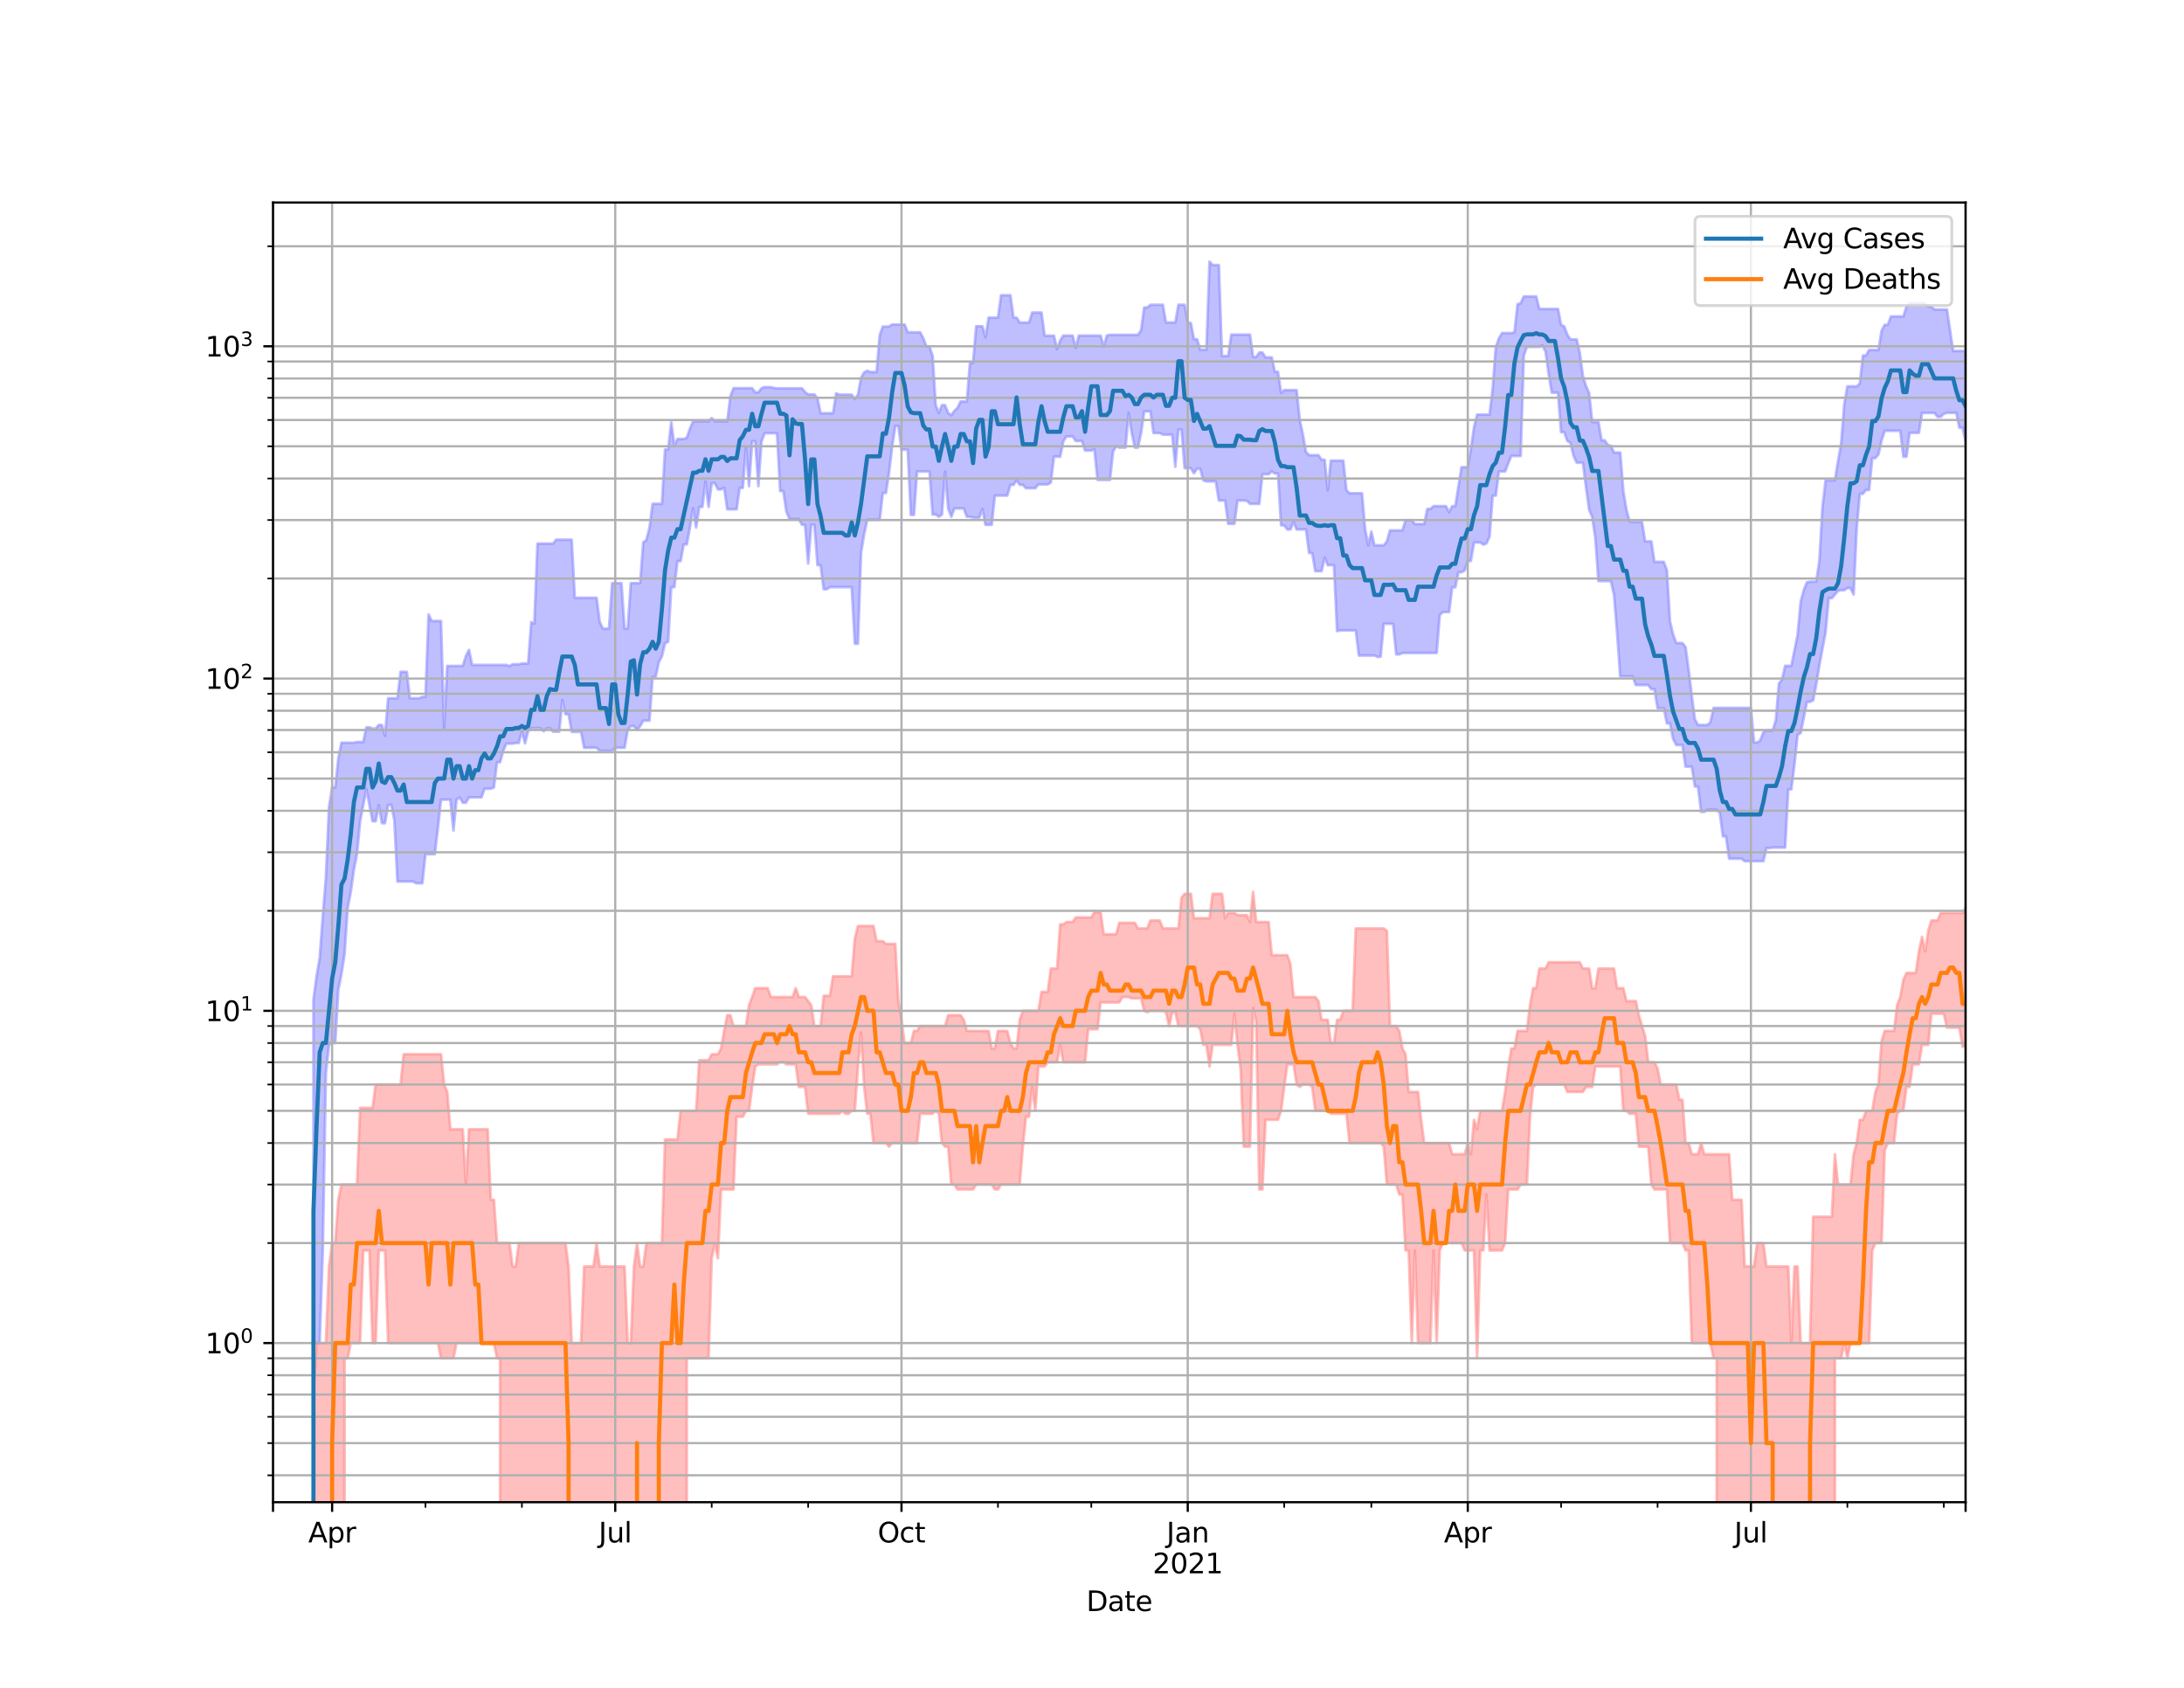 <?xml version="1.0" encoding="utf-8" standalone="no"?>
<!DOCTYPE svg PUBLIC "-//W3C//DTD SVG 1.1//EN"
  "http://www.w3.org/Graphics/SVG/1.1/DTD/svg11.dtd">
<svg height="612pt" version="1.1" viewBox="0 0 792 612" width="792pt" xmlns="http://www.w3.org/2000/svg" xmlns:xlink="http://www.w3.org/1999/xlink">
 <defs>
  <style type="text/css">*{stroke-linecap:butt;stroke-linejoin:round;}</style>
 </defs>
 <g id="figure_1">
  <g id="patch_1">
   <path d="M 0 612 
L 792 612 
L 792 0 
L 0 0 
z
" style="fill:#ffffff;"/>
  </g>
  <g id="axes_1">
   <g id="patch_2">
    <path d="M 99 544.68 
L 712.8 544.68 
L 712.8 73.44 
L 99 73.44 
z
" style="fill:#ffffff;"/>
   </g>
   <g id="PolyCollection_1">
    <path clip-path="url(#p68e2955192)" d="M 99 120964.724 
L 99 120964.724 
L 100.128 120964.724 
L 101.257 120964.724 
L 102.385 120964.724 
L 103.513 120964.724 
L 104.642 120964.724 
L 105.77 120964.724 
L 106.898 120964.724 
L 108.026 120964.724 
L 109.155 120964.724 
L 110.283 120964.724 
L 111.411 120964.724 
L 112.54 120964.724 
L 113.668 362.488 
L 114.796 354.009 
L 115.925 347.436 
L 117.053 332.383 
L 118.181 318.155 
L 119.31 292.688 
L 120.438 285.542 
L 121.566 285.542 
L 122.694 274.992 
L 123.823 269.306 
L 124.951 269.306 
L 126.079 269.306 
L 127.208 269.306 
L 128.336 269.306 
L 129.464 269.062 
L 130.593 269.062 
L 131.721 269.062 
L 132.849 263.737 
L 133.978 263.737 
L 135.106 264.179 
L 136.234 264.179 
L 137.363 262.863 
L 138.491 262.863 
L 139.619 266.835 
L 140.747 253.204 
L 141.876 253.204 
L 143.004 253.204 
L 144.132 253.204 
L 145.261 243.584 
L 146.389 243.584 
L 147.517 243.584 
L 148.646 253.204 
L 149.774 253.204 
L 150.902 253.204 
L 152.031 253.204 
L 153.159 252.666 
L 154.287 252.666 
L 155.415 222.803 
L 156.544 225.172 
L 157.672 225.172 
L 158.8 225.172 
L 159.929 225.172 
L 161.057 263.884 
L 162.185 241.48 
L 163.314 241.48 
L 164.442 241.48 
L 165.57 241.48 
L 166.699 241.48 
L 167.827 241.48 
L 168.955 237.867 
L 170.083 235.633 
L 171.212 241.098 
L 172.34 241.098 
L 173.468 241.098 
L 174.597 241.098 
L 175.725 241.098 
L 176.853 241.098 
L 177.982 241.098 
L 179.11 241.098 
L 180.238 241.098 
L 181.367 241.098 
L 182.495 241.098 
L 183.623 241.098 
L 184.751 241.528 
L 185.88 240.86 
L 187.008 240.86 
L 188.136 240.86 
L 189.265 240.577 
L 190.393 240.577 
L 191.521 240.577 
L 192.65 225.595 
L 193.778 226.129 
L 194.906 197.099 
L 196.035 197.099 
L 197.163 197.099 
L 198.291 197.099 
L 199.419 197.099 
L 200.548 197.099 
L 201.676 195.701 
L 202.804 195.701 
L 203.933 195.701 
L 205.061 195.701 
L 206.189 195.701 
L 207.318 195.701 
L 208.446 216.756 
L 209.574 216.756 
L 210.703 216.756 
L 211.831 216.756 
L 212.959 216.756 
L 214.088 216.756 
L 215.216 216.756 
L 216.344 216.756 
L 217.472 225.418 
L 218.601 227.948 
L 219.729 227.948 
L 220.857 227.948 
L 221.986 211.444 
L 223.114 211.444 
L 224.242 211.444 
L 225.371 211.444 
L 226.499 227.948 
L 227.627 227.948 
L 228.756 211.444 
L 229.884 211.444 
L 231.012 211.444 
L 232.14 211.444 
L 233.269 196.649 
L 234.397 195.801 
L 235.525 191.404 
L 236.654 182.687 
L 237.782 182.687 
L 238.91 182.687 
L 240.039 182.687 
L 241.167 162.991 
L 242.295 162.991 
L 243.424 153.096 
L 244.552 161.66 
L 245.68 159.184 
L 246.808 159.184 
L 247.937 159.184 
L 249.065 158.739 
L 250.193 155.441 
L 251.322 152.813 
L 252.45 152.813 
L 253.578 152.813 
L 254.707 152.813 
L 255.835 152.813 
L 256.963 152.813 
L 258.092 151.603 
L 259.22 152.813 
L 260.348 152.813 
L 261.476 152.813 
L 262.605 152.813 
L 263.733 152.813 
L 264.861 143.679 
L 265.99 140.765 
L 267.118 140.765 
L 268.246 140.765 
L 269.375 140.765 
L 270.503 140.765 
L 271.631 140.765 
L 272.76 140.765 
L 273.888 142.27 
L 275.016 142.27 
L 276.144 140.765 
L 277.273 140.375 
L 278.401 140.375 
L 279.529 140.375 
L 280.658 140.668 
L 281.786 140.814 
L 282.914 140.814 
L 284.043 140.814 
L 285.171 140.814 
L 286.299 140.814 
L 287.428 140.814 
L 288.556 140.814 
L 289.684 140.814 
L 290.812 140.814 
L 291.941 142.148 
L 293.069 143.017 
L 294.197 143.017 
L 295.326 143.017 
L 296.454 144.439 
L 297.582 149.834 
L 298.711 149.834 
L 299.839 149.834 
L 300.967 149.834 
L 302.096 149.834 
L 303.224 142.61 
L 304.352 143.112 
L 305.481 143.112 
L 306.609 143.112 
L 307.737 143.112 
L 308.865 143.112 
L 309.994 144.695 
L 311.122 143.09 
L 312.25 137.006 
L 313.379 135.026 
L 314.507 134.427 
L 315.635 134.894 
L 316.764 134.894 
L 317.892 134.894 
L 319.02 121.489 
L 320.149 118.415 
L 321.277 118.415 
L 322.405 118.415 
L 323.533 117.667 
L 324.662 117.667 
L 325.79 117.667 
L 326.918 117.667 
L 328.047 117.667 
L 329.175 120.501 
L 330.303 120.501 
L 331.432 120.501 
L 332.56 120.501 
L 333.688 120.501 
L 334.817 122.629 
L 335.945 125.622 
L 337.073 125.622 
L 338.201 129.048 
L 339.33 146.905 
L 340.458 149.784 
L 341.586 146.905 
L 342.715 146.905 
L 343.843 149.784 
L 344.971 150.538 
L 346.1 148.984 
L 347.228 147.874 
L 348.356 145.569 
L 349.485 145.569 
L 350.613 145.569 
L 351.741 131.592 
L 352.869 131.592 
L 353.998 118.297 
L 355.126 118.297 
L 356.254 118.297 
L 357.383 122.314 
L 358.511 115.181 
L 359.639 115.181 
L 360.768 115.181 
L 361.896 115.181 
L 363.024 107.043 
L 364.153 107.043 
L 365.281 107.043 
L 366.409 107.043 
L 367.538 115.181 
L 368.666 115.181 
L 369.794 116.961 
L 370.922 116.961 
L 372.051 116.961 
L 373.179 116.961 
L 374.307 113.33 
L 375.436 113.33 
L 376.564 113.33 
L 377.692 113.33 
L 378.821 121.727 
L 379.949 121.727 
L 381.077 121.727 
L 382.206 121.727 
L 383.334 126.6 
L 384.462 123.482 
L 385.59 121.688 
L 386.719 121.688 
L 387.847 121.688 
L 388.975 121.688 
L 390.104 126.154 
L 391.232 121.688 
L 392.36 121.688 
L 393.489 121.688 
L 394.617 121.688 
L 395.745 121.688 
L 396.874 121.688 
L 398.002 121.688 
L 399.13 121.688 
L 400.258 125.664 
L 401.387 121.639 
L 402.515 121.407 
L 403.643 121.407 
L 404.772 121.407 
L 405.9 121.407 
L 407.028 121.407 
L 408.157 121.407 
L 409.285 121.407 
L 410.413 121.407 
L 411.542 121.407 
L 412.67 121.407 
L 413.798 119.779 
L 414.926 111.495 
L 416.055 111.495 
L 417.183 110.508 
L 418.311 110.508 
L 419.44 110.508 
L 420.568 110.508 
L 421.696 110.508 
L 422.825 116.939 
L 423.953 116.939 
L 425.081 116.939 
L 426.21 116.939 
L 427.338 110.508 
L 428.466 110.508 
L 429.594 110.508 
L 430.723 116.939 
L 431.851 117.153 
L 432.979 123.017 
L 434.108 123.017 
L 435.236 126.793 
L 436.364 126.793 
L 437.493 126.793 
L 438.621 94.86 
L 439.749 96.106 
L 440.878 96.106 
L 442.006 96.106 
L 443.134 129.093 
L 444.262 129.093 
L 445.391 129.093 
L 446.519 121.325 
L 447.647 121.325 
L 448.776 121.325 
L 449.904 121.325 
L 451.032 121.325 
L 452.161 121.325 
L 453.289 121.325 
L 454.417 129.43 
L 455.546 129.43 
L 456.674 127.815 
L 457.802 127.815 
L 458.931 129.588 
L 460.059 129.588 
L 461.187 129.588 
L 462.315 134.813 
L 463.444 134.813 
L 464.572 142.451 
L 465.7 141.463 
L 466.829 141.463 
L 467.957 141.463 
L 469.085 141.463 
L 470.214 141.463 
L 471.342 152.27 
L 472.47 157.529 
L 473.599 163.886 
L 474.727 165.042 
L 475.855 165.042 
L 476.983 165.042 
L 478.112 165.042 
L 479.24 166.704 
L 480.368 166.704 
L 481.497 177.737 
L 482.625 167.027 
L 483.753 167.027 
L 484.882 167.027 
L 486.01 167.027 
L 487.138 167.027 
L 488.267 177.737 
L 489.395 178.855 
L 490.523 178.855 
L 491.651 178.855 
L 492.78 178.855 
L 493.908 178.855 
L 495.036 191.811 
L 496.165 197.719 
L 497.293 192.766 
L 498.421 197.719 
L 499.55 197.719 
L 500.678 197.719 
L 501.806 197.719 
L 502.935 196.325 
L 504.063 192.314 
L 505.191 192.314 
L 506.319 192.314 
L 507.448 192.314 
L 508.576 192.314 
L 509.704 188.624 
L 510.833 188.624 
L 511.961 188.624 
L 513.089 190.005 
L 514.218 190.005 
L 515.346 190.005 
L 516.474 190.005 
L 517.603 184.544 
L 518.731 184.544 
L 519.859 183.536 
L 520.987 183.536 
L 522.116 183.536 
L 523.244 183.536 
L 524.372 183.536 
L 525.501 185.72 
L 526.629 183.536 
L 527.757 183.536 
L 528.886 176.338 
L 530.014 169.403 
L 531.142 169.403 
L 532.271 169.403 
L 533.399 162.767 
L 534.527 155.017 
L 535.656 150.319 
L 536.784 150.319 
L 537.912 150.319 
L 539.04 150.319 
L 540.169 150.319 
L 541.297 140.969 
L 542.425 125.858 
L 543.554 122.718 
L 544.682 120.777 
L 545.81 120.777 
L 546.939 120.777 
L 548.067 120.777 
L 549.195 120.506 
L 550.324 110.301 
L 551.452 109.973 
L 552.58 107.493 
L 553.708 107.493 
L 554.837 107.493 
L 555.965 107.493 
L 557.093 107.493 
L 558.222 112.025 
L 559.35 112.025 
L 560.478 112.025 
L 561.607 112.025 
L 562.735 112.025 
L 563.863 112.025 
L 564.992 112.025 
L 566.12 117.821 
L 567.248 118.351 
L 568.376 121.363 
L 569.505 123.061 
L 570.633 123.061 
L 571.761 123.061 
L 572.89 127.886 
L 574.018 136.353 
L 575.146 139.96 
L 576.275 142.545 
L 577.403 152.99 
L 578.531 152.99 
L 579.66 152.99 
L 580.788 159.634 
L 581.916 159.634 
L 583.044 161.337 
L 584.173 161.618 
L 585.301 164.083 
L 586.429 164.083 
L 587.558 164.083 
L 588.686 178.079 
L 589.814 184.852 
L 590.943 189.045 
L 592.071 189.257 
L 593.199 189.257 
L 594.328 189.257 
L 595.456 189.257 
L 596.584 196.304 
L 597.712 196.304 
L 598.841 196.304 
L 599.969 203.747 
L 601.097 203.747 
L 602.226 203.747 
L 603.354 203.747 
L 604.482 206.77 
L 605.611 225.348 
L 606.739 230.103 
L 607.867 233.162 
L 608.996 233.162 
L 610.124 233.162 
L 611.252 234.655 
L 612.381 243.038 
L 613.509 252.37 
L 614.637 260.811 
L 615.765 262.863 
L 616.894 262.863 
L 618.022 262.863 
L 619.15 262.863 
L 620.279 261.863 
L 621.407 256.676 
L 622.535 256.676 
L 623.664 256.676 
L 624.792 256.676 
L 625.92 256.676 
L 627.049 256.676 
L 628.177 256.676 
L 629.305 256.676 
L 630.433 256.676 
L 631.562 256.676 
L 632.69 256.676 
L 633.818 256.676 
L 634.947 256.676 
L 636.075 269.225 
L 637.203 269.225 
L 638.332 268.496 
L 639.46 265.452 
L 640.588 264.924 
L 641.717 264.924 
L 642.845 264.924 
L 643.973 261.159 
L 645.101 247.847 
L 646.23 246.405 
L 647.358 241.432 
L 648.486 241.432 
L 649.615 241.432 
L 650.743 235.848 
L 651.871 230.296 
L 653 218.119 
L 654.128 213.934 
L 655.256 211.148 
L 656.385 210.907 
L 657.513 210.907 
L 658.641 210.907 
L 659.769 203.468 
L 660.898 183.886 
L 662.026 174.16 
L 663.154 174.16 
L 664.283 174.16 
L 665.411 174.16 
L 666.539 167.212 
L 667.668 160.873 
L 668.796 146.607 
L 669.924 140.105 
L 671.053 140.105 
L 672.181 140.105 
L 673.309 140.105 
L 674.438 139.113 
L 675.566 128.925 
L 676.694 128.925 
L 677.822 126.906 
L 678.951 126.906 
L 680.079 126.906 
L 681.207 126.906 
L 682.336 119.897 
L 683.464 117.776 
L 684.592 117.776 
L 685.721 114.745 
L 686.849 114.745 
L 687.977 114.745 
L 689.106 114.745 
L 690.234 114.745 
L 691.362 111.204 
L 692.49 109.946 
L 693.619 109.946 
L 694.747 109.946 
L 695.875 109.946 
L 697.004 109.946 
L 698.132 109.946 
L 699.26 111.204 
L 700.389 111.204 
L 701.517 112.24 
L 702.645 112.24 
L 703.774 112.24 
L 704.902 112.24 
L 706.03 112.24 
L 707.158 119.69 
L 708.287 127.261 
L 709.415 127.261 
L 710.543 127.261 
L 711.672 127.261 
L 712.8 127.358 
L 712.8 160.007 
L 712.8 160.007 
L 711.672 155.091 
L 710.543 155.091 
L 709.415 149.685 
L 708.287 149.685 
L 707.158 149.685 
L 706.03 149.685 
L 704.902 150.043 
L 703.774 151.166 
L 702.645 151.166 
L 701.517 149.726 
L 700.389 149.726 
L 699.26 149.726 
L 698.132 149.726 
L 697.004 149.726 
L 695.875 156.926 
L 694.747 156.926 
L 693.619 156.926 
L 692.49 156.926 
L 691.362 165.579 
L 690.234 165.579 
L 689.106 156.206 
L 687.977 156.206 
L 686.849 156.206 
L 685.721 156.206 
L 684.592 156.206 
L 683.464 156.206 
L 682.336 159.704 
L 681.207 164.765 
L 680.079 166.099 
L 678.951 166.099 
L 677.822 177.638 
L 676.694 177.638 
L 675.566 179.059 
L 674.438 179.059 
L 673.309 191.681 
L 672.181 215.574 
L 671.053 213.23 
L 669.924 213.23 
L 668.796 213.99 
L 667.668 213.99 
L 666.539 214.246 
L 665.411 215.574 
L 664.283 216.876 
L 663.154 216.876 
L 662.026 229.299 
L 660.898 235.163 
L 659.769 241.241 
L 658.641 248.228 
L 657.513 253.929 
L 656.385 254.479 
L 655.256 254.479 
L 654.128 260.19 
L 653 265.756 
L 651.871 266.447 
L 650.743 277.128 
L 649.615 286.214 
L 648.486 286.214 
L 647.358 307.317 
L 646.23 307.317 
L 645.101 307.317 
L 643.973 307.317 
L 642.845 307.317 
L 641.717 307.486 
L 640.588 307.486 
L 639.46 312.27 
L 638.332 312.27 
L 637.203 312.27 
L 636.075 312.27 
L 634.947 312.27 
L 633.818 312.27 
L 632.69 312.27 
L 631.562 311.35 
L 630.433 311.35 
L 629.305 311.35 
L 628.177 311.35 
L 627.049 311.35 
L 625.92 303.259 
L 624.792 303.259 
L 623.664 294.771 
L 622.535 293.589 
L 621.407 293.589 
L 620.279 293.589 
L 619.15 293.589 
L 618.022 294.374 
L 616.894 294.374 
L 615.765 285.209 
L 614.637 285.209 
L 613.509 277.988 
L 612.381 277.988 
L 611.252 277.988 
L 610.124 270.129 
L 608.996 270.129 
L 607.867 270.129 
L 606.739 267.937 
L 605.611 262.289 
L 604.482 262.289 
L 603.354 256.805 
L 602.226 256.805 
L 601.097 256.805 
L 599.969 249.891 
L 598.841 249.891 
L 597.712 248.392 
L 596.584 248.392 
L 595.456 248.392 
L 594.328 248.392 
L 593.199 248.392 
L 592.071 245.258 
L 590.943 245.258 
L 589.814 245.258 
L 588.686 245.258 
L 587.558 245.258 
L 586.429 229.527 
L 585.301 215.632 
L 584.173 210.693 
L 583.044 210.693 
L 581.916 210.693 
L 580.788 210.693 
L 579.66 210.693 
L 578.531 195.124 
L 577.403 187.484 
L 576.275 184.754 
L 575.146 176.587 
L 574.018 167.76 
L 572.89 167.76 
L 571.761 167.76 
L 570.633 165.276 
L 569.505 160.565 
L 568.376 159.896 
L 567.248 156.707 
L 566.12 156.707 
L 564.992 142.378 
L 563.863 142.378 
L 562.735 142.378 
L 561.607 135.625 
L 560.478 127.499 
L 559.35 125.2 
L 558.222 125.764 
L 557.093 125.764 
L 555.965 125.764 
L 554.837 125.764 
L 553.708 125.764 
L 552.58 129.009 
L 551.452 165.332 
L 550.324 165.332 
L 549.195 165.332 
L 548.067 165.332 
L 546.939 168.042 
L 545.81 170.962 
L 544.682 170.962 
L 543.554 170.962 
L 542.425 179.703 
L 541.297 179.703 
L 540.169 194.613 
L 539.04 197.038 
L 537.912 197.491 
L 536.784 196.71 
L 535.656 196.71 
L 534.527 196.71 
L 533.399 203.398 
L 532.271 203.398 
L 531.142 206.869 
L 530.014 207.492 
L 528.886 207.492 
L 527.757 212.952 
L 526.629 212.952 
L 525.501 221.938 
L 524.372 221.938 
L 523.244 221.938 
L 522.116 222.972 
L 520.987 236.76 
L 519.859 236.76 
L 518.731 236.76 
L 517.603 236.76 
L 516.474 236.76 
L 515.346 236.76 
L 514.218 236.76 
L 513.089 236.76 
L 511.961 236.76 
L 510.833 236.76 
L 509.704 236.76 
L 508.576 236.76 
L 507.448 237.288 
L 506.319 237.288 
L 505.191 226.2 
L 504.063 226.2 
L 502.935 226.2 
L 501.806 226.2 
L 500.678 238.091 
L 499.55 238.181 
L 498.421 237.688 
L 497.293 237.688 
L 496.165 237.688 
L 495.036 237.688 
L 493.908 237.688 
L 492.78 237.688 
L 491.651 228.582 
L 490.523 228.582 
L 489.395 228.582 
L 488.267 228.582 
L 487.138 228.582 
L 486.01 228.582 
L 484.882 228.845 
L 483.753 204.926 
L 482.625 204.926 
L 481.497 204.926 
L 480.368 202.207 
L 479.24 207.117 
L 478.112 207.117 
L 476.983 207.117 
L 475.855 200.514 
L 474.727 200.514 
L 473.599 191.978 
L 472.47 191.978 
L 471.342 191.978 
L 470.214 191.978 
L 469.085 189.239 
L 467.957 191.978 
L 466.829 191.978 
L 465.7 190.491 
L 464.572 190.491 
L 463.444 171.702 
L 462.315 171.702 
L 461.187 170.912 
L 460.059 171.943 
L 458.931 171.943 
L 457.802 171.943 
L 456.674 182.687 
L 455.546 182.687 
L 454.417 182.687 
L 453.289 182.687 
L 452.161 181.592 
L 451.032 181.485 
L 449.904 181.485 
L 448.776 181.485 
L 447.647 189.915 
L 446.519 189.915 
L 445.391 189.915 
L 444.262 181.485 
L 443.134 181.485 
L 442.006 181.485 
L 440.878 174.559 
L 439.749 174.559 
L 438.621 174.559 
L 437.493 174.559 
L 436.364 174.2 
L 435.236 169.938 
L 434.108 169.938 
L 432.979 171.614 
L 431.851 169.779 
L 430.723 169.779 
L 429.594 169.779 
L 428.466 155.757 
L 427.338 155.757 
L 426.21 169.27 
L 425.081 157.607 
L 423.953 157.607 
L 422.825 157.607 
L 421.696 157.607 
L 420.568 157.011 
L 419.44 157.011 
L 418.311 157.011 
L 417.183 149.173 
L 416.055 149.173 
L 414.926 149.173 
L 413.798 157.011 
L 412.67 162.289 
L 411.542 162.289 
L 410.413 157.011 
L 409.285 149.651 
L 408.157 162.289 
L 407.028 162.289 
L 405.9 162.289 
L 404.772 161.816 
L 403.643 163.691 
L 402.515 174.015 
L 401.387 174.015 
L 400.258 174.015 
L 399.13 174.015 
L 398.002 174.015 
L 396.874 162.916 
L 395.745 163.345 
L 394.617 163.345 
L 393.489 163.345 
L 392.36 159.875 
L 391.232 159.875 
L 390.104 159.875 
L 388.975 158.248 
L 387.847 158.248 
L 386.719 158.248 
L 385.59 160.077 
L 384.462 165.579 
L 383.334 165.579 
L 382.206 165.579 
L 381.077 174.975 
L 379.949 175.652 
L 378.821 175.652 
L 377.692 175.652 
L 376.564 175.652 
L 375.436 177.019 
L 374.307 177.019 
L 373.179 177.019 
L 372.051 177.019 
L 370.922 175.816 
L 369.794 175.816 
L 368.666 174.174 
L 367.538 175.816 
L 366.409 175.816 
L 365.281 179.688 
L 364.153 179.688 
L 363.024 179.688 
L 361.896 179.688 
L 360.768 179.688 
L 359.639 190.292 
L 358.511 190.292 
L 357.383 190.292 
L 356.254 184.544 
L 355.126 187.69 
L 353.998 187.69 
L 352.869 187.69 
L 351.741 187.365 
L 350.613 187.365 
L 349.485 184.367 
L 348.356 184.367 
L 347.228 184.367 
L 346.1 184.367 
L 344.971 187.365 
L 343.843 184.367 
L 342.715 171.012 
L 341.586 186.586 
L 340.458 187.365 
L 339.33 186.586 
L 338.201 186.586 
L 337.073 170.949 
L 335.945 170.949 
L 334.817 170.949 
L 333.688 170.949 
L 332.56 170.949 
L 331.432 186.704 
L 330.303 186.704 
L 329.175 163.055 
L 328.047 163.055 
L 326.918 163.055 
L 325.79 154.469 
L 324.662 154.469 
L 323.533 161.89 
L 322.405 171.35 
L 321.277 178.754 
L 320.149 178.754 
L 319.02 188.45 
L 317.892 188.45 
L 316.764 188.45 
L 315.635 188.45 
L 314.507 188.45 
L 313.379 193.662 
L 312.25 200.492 
L 311.122 233.408 
L 309.994 233.408 
L 308.865 212.896 
L 307.737 212.896 
L 306.609 212.896 
L 305.481 212.896 
L 304.352 212.896 
L 303.224 212.896 
L 302.096 212.896 
L 300.967 212.896 
L 299.839 213.651 
L 298.711 213.651 
L 297.582 204.95 
L 296.454 204.95 
L 295.326 190.256 
L 294.197 190.256 
L 293.069 204.333 
L 291.941 190.274 
L 290.812 190.274 
L 289.684 188.207 
L 288.556 188.207 
L 287.428 188.207 
L 286.299 188.207 
L 285.171 185.473 
L 284.043 178.05 
L 282.914 178.05 
L 281.786 157.078 
L 280.658 157.078 
L 279.529 157.078 
L 278.401 157.078 
L 277.273 157.078 
L 276.144 160.088 
L 275.016 176.296 
L 273.888 160.007 
L 272.76 160.007 
L 271.631 176.296 
L 270.503 162.047 
L 269.375 176.921 
L 268.246 176.921 
L 267.118 184.673 
L 265.99 184.673 
L 264.861 184.673 
L 263.733 184.673 
L 262.605 176.921 
L 261.476 177.468 
L 260.348 177.468 
L 259.22 175.231 
L 258.092 175.231 
L 256.963 183.806 
L 255.835 174.626 
L 254.707 183.806 
L 253.578 183.806 
L 252.45 191.275 
L 251.322 184.318 
L 250.193 191.275 
L 249.065 197.408 
L 247.937 197.408 
L 246.808 203.468 
L 245.68 203.468 
L 244.552 212.896 
L 243.424 212.896 
L 242.295 232.714 
L 241.167 233.203 
L 240.039 238.001 
L 238.91 240.061 
L 237.782 245.465 
L 236.654 245.465 
L 235.525 261.299 
L 234.397 261.299 
L 233.269 261.299 
L 232.14 263.298 
L 231.012 264.699 
L 229.884 263.298 
L 228.756 263.298 
L 227.627 264.699 
L 226.499 271.134 
L 225.371 271.134 
L 224.242 271.134 
L 223.114 271.134 
L 221.986 272.244 
L 220.857 272.244 
L 219.729 272.244 
L 218.601 272.244 
L 217.472 272.244 
L 216.344 271.134 
L 215.216 271.134 
L 214.088 271.134 
L 212.959 271.134 
L 211.831 271.134 
L 210.703 265.376 
L 209.574 265.376 
L 208.446 265.376 
L 207.318 265.376 
L 206.189 258.97 
L 205.061 258.97 
L 203.933 253.807 
L 202.804 265.301 
L 201.676 265.301 
L 200.548 265.301 
L 199.419 264.031 
L 198.291 264.031 
L 197.163 265.15 
L 196.035 264.031 
L 194.906 263.957 
L 193.778 264.031 
L 192.65 264.031 
L 191.521 265.15 
L 190.393 269.552 
L 189.265 265.15 
L 188.136 269.388 
L 187.008 269.388 
L 185.88 269.634 
L 184.751 269.634 
L 183.623 269.634 
L 182.495 272.244 
L 181.367 276.375 
L 180.238 276.375 
L 179.11 285.542 
L 177.982 285.989 
L 176.853 285.989 
L 175.725 285.989 
L 174.597 289.112 
L 173.468 289.112 
L 172.34 289.112 
L 171.212 289.112 
L 170.083 289.112 
L 168.955 291.055 
L 167.827 291.055 
L 166.699 289.112 
L 165.57 289.953 
L 164.442 301.116 
L 163.314 289.953 
L 162.185 289.953 
L 161.057 289.953 
L 159.929 289.953 
L 158.8 300.225 
L 157.672 309.735 
L 156.544 309.735 
L 155.415 309.735 
L 154.287 309.735 
L 153.159 320.274 
L 152.031 320.274 
L 150.902 320.274 
L 149.774 319.629 
L 148.646 319.629 
L 147.517 319.629 
L 146.389 319.629 
L 145.261 319.629 
L 144.132 319.629 
L 143.004 297.218 
L 141.876 291.802 
L 140.747 291.928 
L 139.619 298.485 
L 138.491 298.485 
L 137.363 291.928 
L 136.234 297.777 
L 135.106 297.777 
L 133.978 291.928 
L 132.849 286.102 
L 131.721 291.928 
L 130.593 297.777 
L 129.464 309.558 
L 128.336 315.326 
L 127.208 323.392 
L 126.079 329.211 
L 124.951 346.002 
L 123.823 353.191 
L 122.694 358.749 
L 121.566 378.19 
L 120.438 378.19 
L 119.31 378.849 
L 118.181 389.055 
L 117.053 453.409 
L 115.925 486.993 
L 114.796 486.993 
L 113.668 486.993 
L 112.54 120964.724 
L 111.411 120964.724 
L 110.283 120964.724 
L 109.155 120964.724 
L 108.026 120964.724 
L 106.898 120964.724 
L 105.77 120964.724 
L 104.642 120964.724 
L 103.513 120964.724 
L 102.385 120964.724 
L 101.257 120964.724 
L 100.128 120964.724 
L 99 120964.724 
z
" style="fill:#8080ff;fill-opacity:0.5;stroke:#8080ff;stroke-opacity:0.5;"/>
   </g>
   <g id="PolyCollection_2">
    <path clip-path="url(#p68e2955192)" d="M 99 120964.724 
L 99 120964.724 
L 100.128 120964.724 
L 101.257 120964.724 
L 102.385 120964.724 
L 103.513 120964.724 
L 104.642 120964.724 
L 105.77 120964.724 
L 106.898 120964.724 
L 108.026 120964.724 
L 109.155 120964.724 
L 110.283 120964.724 
L 111.411 120964.724 
L 112.54 120964.724 
L 113.668 505.655 
L 114.796 486.993 
L 115.925 486.993 
L 117.053 486.993 
L 118.181 486.993 
L 119.31 459.229 
L 120.438 450.725 
L 121.566 450.725 
L 122.694 435.023 
L 123.823 429.51 
L 124.951 429.51 
L 126.079 429.51 
L 127.208 429.51 
L 128.336 429.51 
L 129.464 429.51 
L 130.593 401.746 
L 131.721 401.746 
L 132.849 401.746 
L 133.978 401.746 
L 135.106 401.746 
L 136.234 393.243 
L 137.363 393.243 
L 138.491 393.243 
L 139.619 393.243 
L 140.747 393.243 
L 141.876 393.243 
L 143.004 393.243 
L 144.132 393.243 
L 145.261 393.243 
L 146.389 382.27 
L 147.517 382.27 
L 148.646 382.27 
L 149.774 382.27 
L 150.902 382.27 
L 152.031 382.27 
L 153.159 382.27 
L 154.287 382.27 
L 155.415 382.27 
L 156.544 382.27 
L 157.672 382.27 
L 158.8 382.27 
L 159.929 382.27 
L 161.057 393.243 
L 162.185 395.927 
L 163.314 409.471 
L 164.442 409.471 
L 165.57 409.471 
L 166.699 409.471 
L 167.827 409.471 
L 168.955 429.51 
L 170.083 409.471 
L 171.212 409.471 
L 172.34 409.471 
L 173.468 409.471 
L 174.597 409.471 
L 175.725 409.471 
L 176.853 409.471 
L 177.982 435.023 
L 179.11 435.023 
L 180.238 450.725 
L 181.367 450.725 
L 182.495 450.725 
L 183.623 450.725 
L 184.751 450.725 
L 185.88 459.229 
L 187.008 459.229 
L 188.136 450.725 
L 189.265 450.725 
L 190.393 450.725 
L 191.521 450.725 
L 192.65 450.725 
L 193.778 450.725 
L 194.906 450.725 
L 196.035 450.725 
L 197.163 450.725 
L 198.291 450.725 
L 199.419 450.725 
L 200.548 450.725 
L 201.676 450.725 
L 202.804 450.725 
L 203.933 450.725 
L 205.061 450.725 
L 206.189 459.229 
L 207.318 486.993 
L 208.446 486.993 
L 209.574 486.993 
L 210.703 486.993 
L 211.831 459.229 
L 212.959 459.229 
L 214.088 459.229 
L 215.216 459.229 
L 216.344 450.725 
L 217.472 459.229 
L 218.601 459.229 
L 219.729 459.229 
L 220.857 459.229 
L 221.986 459.229 
L 223.114 459.229 
L 224.242 459.229 
L 225.371 459.229 
L 226.499 459.229 
L 227.627 486.993 
L 228.756 486.993 
L 229.884 459.229 
L 231.012 450.725 
L 232.14 459.229 
L 233.269 459.229 
L 234.397 450.725 
L 235.525 450.725 
L 236.654 450.725 
L 237.782 450.725 
L 238.91 450.725 
L 240.039 450.725 
L 241.167 413.166 
L 242.295 413.166 
L 243.424 413.166 
L 244.552 413.166 
L 245.68 413.166 
L 246.808 402.782 
L 247.937 402.782 
L 249.065 402.782 
L 250.193 402.782 
L 251.322 402.782 
L 252.45 402.782 
L 253.578 384.435 
L 254.707 384.435 
L 255.835 384.435 
L 256.963 384.435 
L 258.092 382.27 
L 259.22 382.27 
L 260.348 382.27 
L 261.476 380.19 
L 262.605 373.801 
L 263.733 368.109 
L 264.861 368.109 
L 265.99 372.028 
L 267.118 372.028 
L 268.246 372.028 
L 269.375 372.028 
L 270.503 372.028 
L 271.631 364.463 
L 272.76 361.528 
L 273.888 358.3 
L 275.016 358.3 
L 276.144 358.3 
L 277.273 358.3 
L 278.401 358.3 
L 279.529 361.528 
L 280.658 361.528 
L 281.786 361.528 
L 282.914 361.528 
L 284.043 361.528 
L 285.171 361.528 
L 286.299 361.528 
L 287.428 361.528 
L 288.556 358.3 
L 289.684 361.528 
L 290.812 361.528 
L 291.941 361.528 
L 293.069 362.975 
L 294.197 364.463 
L 295.326 372.028 
L 296.454 372.028 
L 297.582 372.028 
L 298.711 361.054 
L 299.839 361.054 
L 300.967 361.054 
L 302.096 354.009 
L 303.224 354.009 
L 304.352 354.009 
L 305.481 354.009 
L 306.609 354.009 
L 307.737 354.009 
L 308.865 354.009 
L 309.994 340.313 
L 311.122 335.76 
L 312.25 335.76 
L 313.379 335.76 
L 314.507 335.76 
L 315.635 335.76 
L 316.764 335.76 
L 317.892 341.273 
L 319.02 341.273 
L 320.149 341.273 
L 321.277 342.251 
L 322.405 342.251 
L 323.533 342.251 
L 324.662 342.251 
L 325.79 362.975 
L 326.918 369.752 
L 328.047 378.19 
L 329.175 378.19 
L 330.303 378.19 
L 331.432 373.801 
L 332.56 373.801 
L 333.688 372.028 
L 334.817 372.028 
L 335.945 372.028 
L 337.073 372.028 
L 338.201 372.028 
L 339.33 372.028 
L 340.458 372.028 
L 341.586 372.028 
L 342.715 372.028 
L 343.843 368.109 
L 344.971 368.109 
L 346.1 368.109 
L 347.228 368.109 
L 348.356 368.109 
L 349.485 369.752 
L 350.613 373.801 
L 351.741 373.801 
L 352.869 373.801 
L 353.998 373.801 
L 355.126 373.801 
L 356.254 373.801 
L 357.383 373.801 
L 358.511 373.801 
L 359.639 380.19 
L 360.768 380.19 
L 361.896 373.801 
L 363.024 373.801 
L 364.153 373.801 
L 365.281 373.801 
L 366.409 378.19 
L 367.538 380.19 
L 368.666 380.19 
L 369.794 369.752 
L 370.922 366.515 
L 372.051 366.515 
L 373.179 366.515 
L 374.307 366.515 
L 375.436 366.515 
L 376.564 366.515 
L 377.692 359.659 
L 378.821 359.659 
L 379.949 359.659 
L 381.077 351.202 
L 382.206 351.202 
L 383.334 351.202 
L 384.462 335.182 
L 385.59 335.182 
L 386.719 334.327 
L 387.847 334.327 
L 388.975 334.327 
L 390.104 332.657 
L 391.232 332.657 
L 392.36 332.657 
L 393.489 332.657 
L 394.617 332.657 
L 395.745 332.657 
L 396.874 330.773 
L 398.002 330.773 
L 399.13 330.773 
L 400.258 338.751 
L 401.387 338.751 
L 402.515 338.751 
L 403.643 338.751 
L 404.772 338.751 
L 405.9 334.61 
L 407.028 334.61 
L 408.157 334.61 
L 409.285 334.61 
L 410.413 334.61 
L 411.542 334.61 
L 412.67 336.64 
L 413.798 336.64 
L 414.926 336.64 
L 416.055 336.64 
L 417.183 333.764 
L 418.311 333.764 
L 419.44 333.764 
L 420.568 333.764 
L 421.696 336.64 
L 422.825 336.64 
L 423.953 336.64 
L 425.081 336.64 
L 426.21 336.64 
L 427.338 336.64 
L 428.466 325.499 
L 429.594 324.085 
L 430.723 324.085 
L 431.851 324.085 
L 432.979 332.931 
L 434.108 332.931 
L 435.236 332.931 
L 436.364 332.931 
L 437.493 332.931 
L 438.621 332.931 
L 439.749 324.085 
L 440.878 324.085 
L 442.006 324.085 
L 443.134 324.085 
L 444.262 332.931 
L 445.391 331.038 
L 446.519 331.038 
L 447.647 331.038 
L 448.776 331.841 
L 449.904 331.841 
L 451.032 331.841 
L 452.161 331.841 
L 453.289 334.327 
L 454.417 323.392 
L 455.546 334.327 
L 456.674 334.327 
L 457.802 334.327 
L 458.931 334.327 
L 460.059 334.327 
L 461.187 346.357 
L 462.315 346.357 
L 463.444 346.357 
L 464.572 346.357 
L 465.7 346.357 
L 466.829 346.357 
L 467.957 349.663 
L 469.085 361.528 
L 470.214 361.528 
L 471.342 361.528 
L 472.47 361.528 
L 473.599 361.528 
L 474.727 361.528 
L 475.855 361.528 
L 476.983 361.528 
L 478.112 362.975 
L 479.24 369.752 
L 480.368 369.752 
L 481.497 369.752 
L 482.625 378.19 
L 483.753 378.19 
L 484.882 369.752 
L 486.01 369.752 
L 487.138 366.515 
L 488.267 366.515 
L 489.395 366.515 
L 490.523 366.515 
L 491.651 336.64 
L 492.78 336.64 
L 493.908 336.64 
L 495.036 336.64 
L 496.165 336.64 
L 497.293 336.64 
L 498.421 336.64 
L 499.55 336.64 
L 500.678 336.64 
L 501.806 336.64 
L 502.935 337.534 
L 504.063 372.028 
L 505.191 372.028 
L 506.319 372.028 
L 507.448 373.801 
L 508.576 380.19 
L 509.704 382.27 
L 510.833 395.927 
L 511.961 395.927 
L 513.089 395.927 
L 514.218 395.927 
L 515.346 406.02 
L 516.474 414.458 
L 517.603 414.458 
L 518.731 414.458 
L 519.859 414.458 
L 520.987 414.458 
L 522.116 414.458 
L 523.244 414.458 
L 524.372 414.458 
L 525.501 414.458 
L 526.629 418.537 
L 527.757 418.537 
L 528.886 418.537 
L 530.014 418.537 
L 531.142 418.537 
L 532.271 414.458 
L 533.399 418.537 
L 534.527 406.02 
L 535.656 409.471 
L 536.784 402.782 
L 537.912 402.782 
L 539.04 402.782 
L 540.169 402.782 
L 541.297 402.782 
L 542.425 402.782 
L 543.554 402.782 
L 544.682 402.782 
L 545.81 395.927 
L 546.939 387.469 
L 548.067 380.19 
L 549.195 380.19 
L 550.324 373.801 
L 551.452 373.801 
L 552.58 373.801 
L 553.708 373.801 
L 554.837 364.463 
L 555.965 358.3 
L 557.093 358.3 
L 558.222 351.202 
L 559.35 351.202 
L 560.478 351.202 
L 561.607 348.91 
L 562.735 348.91 
L 563.863 348.91 
L 564.992 348.91 
L 566.12 348.91 
L 567.248 348.91 
L 568.376 348.91 
L 569.505 348.91 
L 570.633 348.91 
L 571.761 348.91 
L 572.89 348.91 
L 574.018 351.202 
L 575.146 351.202 
L 576.275 351.202 
L 577.403 358.3 
L 578.531 358.3 
L 579.66 351.202 
L 580.788 351.202 
L 581.916 351.202 
L 583.044 351.202 
L 584.173 351.202 
L 585.301 351.202 
L 586.429 358.3 
L 587.558 358.3 
L 588.686 358.3 
L 589.814 362.975 
L 590.943 362.975 
L 592.071 362.975 
L 593.199 362.975 
L 594.328 368.109 
L 595.456 372.028 
L 596.584 375.638 
L 597.712 385.177 
L 598.841 385.177 
L 599.969 385.177 
L 601.097 387.469 
L 602.226 393.243 
L 603.354 393.243 
L 604.482 393.243 
L 605.611 393.243 
L 606.739 393.243 
L 607.867 393.243 
L 608.996 398.755 
L 610.124 398.755 
L 611.252 414.458 
L 612.381 414.458 
L 613.509 418.537 
L 614.637 418.537 
L 615.765 418.537 
L 616.894 414.458 
L 618.022 418.537 
L 619.15 418.537 
L 620.279 418.537 
L 621.407 418.537 
L 622.535 418.537 
L 623.664 418.537 
L 624.792 418.537 
L 625.92 418.537 
L 627.049 418.537 
L 628.177 435.023 
L 629.305 435.023 
L 630.433 435.023 
L 631.562 435.023 
L 632.69 459.229 
L 633.818 459.229 
L 634.947 459.229 
L 636.075 459.229 
L 637.203 450.725 
L 638.332 450.725 
L 639.46 450.725 
L 640.588 459.229 
L 641.717 459.229 
L 642.845 459.229 
L 643.973 459.229 
L 645.101 459.229 
L 646.23 459.229 
L 647.358 459.229 
L 648.486 459.229 
L 649.615 486.993 
L 650.743 459.229 
L 651.871 459.229 
L 653 486.993 
L 654.128 486.993 
L 655.256 486.993 
L 656.385 486.993 
L 657.513 441.186 
L 658.641 441.186 
L 659.769 441.186 
L 660.898 441.186 
L 662.026 441.186 
L 663.154 441.186 
L 664.283 441.186 
L 665.411 418.537 
L 666.539 429.51 
L 667.668 429.51 
L 668.796 429.51 
L 669.924 429.51 
L 671.053 429.51 
L 672.181 418.537 
L 673.309 414.458 
L 674.438 406.02 
L 675.566 406.02 
L 676.694 402.782 
L 677.822 402.782 
L 678.951 402.782 
L 680.079 395.927 
L 681.207 393.243 
L 682.336 377.54 
L 683.464 373.801 
L 684.592 373.801 
L 685.721 373.801 
L 686.849 373.801 
L 687.977 364.463 
L 689.106 361.528 
L 690.234 355.26 
L 691.362 352.787 
L 692.49 352.787 
L 693.619 352.787 
L 694.747 352.787 
L 695.875 344.952 
L 697.004 339.682 
L 698.132 344.952 
L 699.26 337.534 
L 700.389 333.764 
L 701.517 333.764 
L 702.645 333.764 
L 703.774 331.038 
L 704.902 331.038 
L 706.03 331.038 
L 707.158 331.038 
L 708.287 331.038 
L 709.415 331.038 
L 710.543 331.038 
L 711.672 331.038 
L 712.8 329.211 
L 712.8 379.515 
L 712.8 379.515 
L 711.672 379.515 
L 710.543 372.612 
L 709.415 372.612 
L 708.287 372.612 
L 707.158 372.612 
L 706.03 372.612 
L 704.902 367.572 
L 703.774 367.572 
L 702.645 367.572 
L 701.517 367.572 
L 700.389 367.572 
L 699.26 378.849 
L 698.132 378.849 
L 697.004 378.849 
L 695.875 385.93 
L 694.747 385.93 
L 693.619 385.93 
L 692.49 394.122 
L 691.362 394.122 
L 690.234 402.782 
L 689.106 402.782 
L 687.977 403.839 
L 686.849 414.458 
L 685.721 414.458 
L 684.592 414.458 
L 683.464 417.142 
L 682.336 450.725 
L 681.207 450.725 
L 680.079 450.725 
L 678.951 453.409 
L 677.822 486.993 
L 676.694 486.993 
L 675.566 486.993 
L 674.438 486.993 
L 673.309 486.993 
L 672.181 486.993 
L 671.053 486.993 
L 669.924 492.505 
L 668.796 486.993 
L 667.668 492.505 
L 666.539 492.505 
L 665.411 492.505 
L 664.283 120964.724 
L 663.154 120964.724 
L 662.026 120964.724 
L 660.898 120964.724 
L 659.769 120964.724 
L 658.641 120964.724 
L 657.513 120964.724 
L 656.385 120964.724 
L 655.256 120964.724 
L 654.128 120964.724 
L 653 120964.724 
L 651.871 120964.724 
L 650.743 120964.724 
L 649.615 120964.724 
L 648.486 120964.724 
L 647.358 120964.724 
L 646.23 120964.724 
L 645.101 120964.724 
L 643.973 120964.724 
L 642.845 120964.724 
L 641.717 120964.724 
L 640.588 120964.724 
L 639.46 120964.724 
L 638.332 120964.724 
L 637.203 120964.724 
L 636.075 120964.724 
L 634.947 120964.724 
L 633.818 120964.724 
L 632.69 120964.724 
L 631.562 120964.724 
L 630.433 120964.724 
L 629.305 120964.724 
L 628.177 120964.724 
L 627.049 120964.724 
L 625.92 120964.724 
L 624.792 120964.724 
L 623.664 120964.724 
L 622.535 492.505 
L 621.407 492.505 
L 620.279 486.993 
L 619.15 486.993 
L 618.022 486.993 
L 616.894 486.993 
L 615.765 486.993 
L 614.637 486.993 
L 613.509 486.993 
L 612.381 453.409 
L 611.252 453.409 
L 610.124 450.725 
L 608.996 450.725 
L 607.867 450.725 
L 606.739 450.725 
L 605.611 450.725 
L 604.482 431.284 
L 603.354 431.284 
L 602.226 431.284 
L 601.097 431.284 
L 599.969 431.284 
L 598.841 429.51 
L 597.712 415.782 
L 596.584 415.782 
L 595.456 415.782 
L 594.328 415.782 
L 593.199 403.839 
L 592.071 403.839 
L 590.943 403.839 
L 589.814 402.782 
L 588.686 402.782 
L 587.558 386.694 
L 586.429 386.694 
L 585.301 386.694 
L 584.173 386.694 
L 583.044 386.694 
L 581.916 386.694 
L 580.788 386.694 
L 579.66 386.694 
L 578.531 386.694 
L 577.403 394.122 
L 576.275 394.122 
L 575.146 394.122 
L 574.018 395.927 
L 572.89 395.927 
L 571.761 395.927 
L 570.633 395.927 
L 569.505 395.927 
L 568.376 395.927 
L 567.248 393.243 
L 566.12 393.243 
L 564.992 393.243 
L 563.863 393.243 
L 562.735 393.243 
L 561.607 393.243 
L 560.478 393.243 
L 559.35 393.243 
L 558.222 393.243 
L 557.093 393.243 
L 555.965 394.122 
L 554.837 404.918 
L 553.708 429.51 
L 552.58 429.51 
L 551.452 429.51 
L 550.324 431.284 
L 549.195 431.284 
L 548.067 431.284 
L 546.939 431.284 
L 545.81 450.725 
L 544.682 453.409 
L 543.554 453.409 
L 542.425 453.409 
L 541.297 453.409 
L 540.169 453.409 
L 539.04 433.12 
L 537.912 453.409 
L 536.784 453.409 
L 535.656 492.505 
L 534.527 453.409 
L 533.399 453.409 
L 532.271 453.409 
L 531.142 453.409 
L 530.014 450.725 
L 528.886 450.725 
L 527.757 450.725 
L 526.629 450.725 
L 525.501 450.725 
L 524.372 450.725 
L 523.244 450.725 
L 522.116 453.409 
L 520.987 486.993 
L 519.859 453.409 
L 518.731 486.993 
L 517.603 486.993 
L 516.474 486.993 
L 515.346 486.993 
L 514.218 486.993 
L 513.089 453.409 
L 511.961 486.993 
L 510.833 453.409 
L 509.704 453.409 
L 508.576 433.12 
L 507.448 433.12 
L 506.319 429.51 
L 505.191 429.51 
L 504.063 429.51 
L 502.935 429.51 
L 501.806 415.782 
L 500.678 414.458 
L 499.55 414.458 
L 498.421 414.458 
L 497.293 414.458 
L 496.165 414.458 
L 495.036 414.458 
L 493.908 414.458 
L 492.78 414.458 
L 491.651 414.458 
L 490.523 414.458 
L 489.395 414.458 
L 488.267 403.839 
L 487.138 403.839 
L 486.01 403.839 
L 484.882 403.839 
L 483.753 403.839 
L 482.625 403.839 
L 481.497 402.782 
L 480.368 402.782 
L 479.24 402.782 
L 478.112 402.782 
L 476.983 402.782 
L 475.855 394.122 
L 474.727 393.243 
L 473.599 393.243 
L 472.47 393.243 
L 471.342 394.122 
L 470.214 393.243 
L 469.085 385.93 
L 467.957 385.93 
L 466.829 385.93 
L 465.7 394.122 
L 464.572 402.782 
L 463.444 406.02 
L 462.315 406.02 
L 461.187 406.02 
L 460.059 406.02 
L 458.931 406.02 
L 457.802 431.284 
L 456.674 431.284 
L 455.546 370.312 
L 454.417 365.479 
L 453.289 415.782 
L 452.161 415.782 
L 451.032 415.782 
L 449.904 387.469 
L 448.776 378.849 
L 447.647 367.572 
L 446.519 378.849 
L 445.391 378.849 
L 444.262 378.849 
L 443.134 378.849 
L 442.006 378.849 
L 440.878 378.849 
L 439.749 378.849 
L 438.621 386.694 
L 437.493 378.849 
L 436.364 378.849 
L 435.236 373.203 
L 434.108 372.028 
L 432.979 372.028 
L 431.851 372.028 
L 430.723 372.028 
L 429.594 372.028 
L 428.466 372.028 
L 427.338 372.028 
L 426.21 367.041 
L 425.081 367.041 
L 423.953 372.028 
L 422.825 367.041 
L 421.696 366.515 
L 420.568 366.515 
L 419.44 366.515 
L 418.311 366.515 
L 417.183 366.515 
L 416.055 367.041 
L 414.926 366.515 
L 413.798 362.006 
L 412.67 362.006 
L 411.542 362.006 
L 410.413 362.006 
L 409.285 361.528 
L 408.157 361.528 
L 407.028 361.528 
L 405.9 363.466 
L 404.772 363.466 
L 403.643 363.466 
L 402.515 363.466 
L 401.387 363.466 
L 400.258 363.466 
L 399.13 363.466 
L 398.002 373.203 
L 396.874 373.203 
L 395.745 373.203 
L 394.617 373.203 
L 393.489 385.177 
L 392.36 385.177 
L 391.232 385.177 
L 390.104 385.177 
L 388.975 385.177 
L 387.847 385.177 
L 386.719 385.177 
L 385.59 385.177 
L 384.462 378.849 
L 383.334 385.177 
L 382.206 385.177 
L 381.077 385.177 
L 379.949 385.177 
L 378.821 386.694 
L 377.692 386.694 
L 376.564 386.694 
L 375.436 402.782 
L 374.307 394.122 
L 373.179 404.918 
L 372.051 404.918 
L 370.922 415.782 
L 369.794 429.51 
L 368.666 429.51 
L 367.538 429.51 
L 366.409 429.51 
L 365.281 429.51 
L 364.153 429.51 
L 363.024 429.51 
L 361.896 431.284 
L 360.768 431.284 
L 359.639 429.51 
L 358.511 429.51 
L 357.383 429.51 
L 356.254 429.51 
L 355.126 429.51 
L 353.998 429.51 
L 352.869 431.284 
L 351.741 431.284 
L 350.613 431.284 
L 349.485 431.284 
L 348.356 431.284 
L 347.228 431.284 
L 346.1 429.51 
L 344.971 429.51 
L 343.843 415.782 
L 342.715 415.782 
L 341.586 414.458 
L 340.458 403.839 
L 339.33 402.782 
L 338.201 403.839 
L 337.073 403.839 
L 335.945 403.839 
L 334.817 403.839 
L 333.688 403.839 
L 332.56 414.458 
L 331.432 414.458 
L 330.303 414.458 
L 329.175 414.458 
L 328.047 414.458 
L 326.918 414.458 
L 325.79 414.458 
L 324.662 414.458 
L 323.533 414.458 
L 322.405 415.782 
L 321.277 414.458 
L 320.149 414.458 
L 319.02 414.458 
L 317.892 414.458 
L 316.764 414.458 
L 315.635 403.839 
L 314.507 403.839 
L 313.379 394.122 
L 312.25 374.406 
L 311.122 386.694 
L 309.994 402.782 
L 308.865 402.782 
L 307.737 403.839 
L 306.609 403.839 
L 305.481 402.782 
L 304.352 403.839 
L 303.224 403.839 
L 302.096 403.839 
L 300.967 403.839 
L 299.839 403.839 
L 298.711 403.839 
L 297.582 403.839 
L 296.454 403.839 
L 295.326 403.839 
L 294.197 403.839 
L 293.069 403.839 
L 291.941 394.122 
L 290.812 394.122 
L 289.684 394.122 
L 288.556 385.93 
L 287.428 385.93 
L 286.299 385.93 
L 285.171 385.93 
L 284.043 385.177 
L 282.914 385.177 
L 281.786 385.93 
L 280.658 385.93 
L 279.529 385.93 
L 278.401 385.93 
L 277.273 385.93 
L 276.144 385.93 
L 275.016 385.93 
L 273.888 386.694 
L 272.76 394.122 
L 271.631 402.782 
L 270.503 402.782 
L 269.375 404.918 
L 268.246 404.918 
L 267.118 404.918 
L 265.99 431.284 
L 264.861 431.284 
L 263.733 431.284 
L 262.605 431.284 
L 261.476 431.284 
L 260.348 456.238 
L 259.22 450.725 
L 258.092 456.238 
L 256.963 492.505 
L 255.835 492.505 
L 254.707 492.505 
L 253.578 492.505 
L 252.45 492.505 
L 251.322 492.505 
L 250.193 492.505 
L 249.065 492.505 
L 247.937 120964.724 
L 246.808 120964.724 
L 245.68 120964.724 
L 244.552 120964.724 
L 243.424 120964.724 
L 242.295 120964.724 
L 241.167 120964.724 
L 240.039 120964.724 
L 238.91 120964.724 
L 237.782 120964.724 
L 236.654 120964.724 
L 235.525 120964.724 
L 234.397 120964.724 
L 233.269 120964.724 
L 232.14 120964.724 
L 231.012 120964.724 
L 229.884 120964.724 
L 228.756 120964.724 
L 227.627 120964.724 
L 226.499 120964.724 
L 225.371 120964.724 
L 224.242 120964.724 
L 223.114 120964.724 
L 221.986 120964.724 
L 220.857 120964.724 
L 219.729 120964.724 
L 218.601 120964.724 
L 217.472 120964.724 
L 216.344 120964.724 
L 215.216 120964.724 
L 214.088 120964.724 
L 212.959 120964.724 
L 211.831 120964.724 
L 210.703 120964.724 
L 209.574 120964.724 
L 208.446 120964.724 
L 207.318 120964.724 
L 206.189 120964.724 
L 205.061 120964.724 
L 203.933 120964.724 
L 202.804 120964.724 
L 201.676 120964.724 
L 200.548 120964.724 
L 199.419 120964.724 
L 198.291 120964.724 
L 197.163 120964.724 
L 196.035 120964.724 
L 194.906 120964.724 
L 193.778 120964.724 
L 192.65 120964.724 
L 191.521 120964.724 
L 190.393 120964.724 
L 189.265 120964.724 
L 188.136 120964.724 
L 187.008 120964.724 
L 185.88 120964.724 
L 184.751 120964.724 
L 183.623 120964.724 
L 182.495 120964.724 
L 181.367 492.505 
L 180.238 492.505 
L 179.11 486.993 
L 177.982 486.993 
L 176.853 486.993 
L 175.725 486.993 
L 174.597 486.993 
L 173.468 486.993 
L 172.34 486.993 
L 171.212 486.993 
L 170.083 486.993 
L 168.955 486.993 
L 167.827 486.993 
L 166.699 486.993 
L 165.57 486.993 
L 164.442 492.505 
L 163.314 492.505 
L 162.185 492.505 
L 161.057 492.505 
L 159.929 492.505 
L 158.8 486.993 
L 157.672 486.993 
L 156.544 486.993 
L 155.415 486.993 
L 154.287 486.993 
L 153.159 486.993 
L 152.031 486.993 
L 150.902 486.993 
L 149.774 486.993 
L 148.646 486.993 
L 147.517 486.993 
L 146.389 486.993 
L 145.261 486.993 
L 144.132 486.993 
L 143.004 486.993 
L 141.876 486.993 
L 140.747 486.993 
L 139.619 453.409 
L 138.491 453.409 
L 137.363 453.409 
L 136.234 486.993 
L 135.106 486.993 
L 133.978 453.409 
L 132.849 453.409 
L 131.721 453.409 
L 130.593 486.993 
L 129.464 486.993 
L 128.336 486.993 
L 127.208 486.993 
L 126.079 492.505 
L 124.951 492.505 
L 123.823 120964.724 
L 122.694 120964.724 
L 121.566 120964.724 
L 120.438 120964.724 
L 119.31 120964.724 
L 118.181 120964.724 
L 117.053 120964.724 
L 115.925 120964.724 
L 114.796 120964.724 
L 113.668 120964.724 
L 112.54 120964.724 
L 111.411 120964.724 
L 110.283 120964.724 
L 109.155 120964.724 
L 108.026 120964.724 
L 106.898 120964.724 
L 105.77 120964.724 
L 104.642 120964.724 
L 103.513 120964.724 
L 102.385 120964.724 
L 101.257 120964.724 
L 100.128 120964.724 
L 99 120964.724 
z
" style="fill:#ff8080;fill-opacity:0.5;stroke:#ff8080;stroke-opacity:0.5;"/>
   </g>
   <g id="matplotlib.axis_1">
    <g id="xtick_1">
     <g id="line2d_1">
      <path clip-path="url(#p68e2955192)" d="M 99 544.68 
L 99 73.44 
" style="fill:none;stroke:#b0b0b0;stroke-linecap:square;stroke-width:0.8;"/>
     </g>
     <g id="line2d_2">
      <defs>
       <path d="M 0 0 
L 0 3.5 
" id="m4abed1d830" style="stroke:#000000;stroke-width:0.8;"/>
      </defs>
      <g>
       <use style="stroke:#000000;stroke-width:0.8;" x="99" xlink:href="#m4abed1d830" y="544.68"/>
      </g>
     </g>
    </g>
    <g id="xtick_2">
     <g id="line2d_3">
      <path clip-path="url(#p68e2955192)" d="M 120.438 544.68 
L 120.438 73.44 
" style="fill:none;stroke:#b0b0b0;stroke-linecap:square;stroke-width:0.8;"/>
     </g>
     <g id="line2d_4">
      <g>
       <use style="stroke:#000000;stroke-width:0.8;" x="120.438" xlink:href="#m4abed1d830" y="544.68"/>
      </g>
     </g>
     <g id="text_1">
      <!-- Apr -->
      <g transform="translate(111.788 559.278)scale(0.1 -0.1)">
       <defs>
        <path d="M 2188 4044 
L 1331 1722 
L 3047 1722 
L 2188 4044 
z
M 1831 4666 
L 2547 4666 
L 4325 0 
L 3669 0 
L 3244 1197 
L 1141 1197 
L 716 0 
L 50 0 
L 1831 4666 
z
" id="DejaVuSans-41" transform="scale(0.016)"/>
        <path d="M 1159 525 
L 1159 -1331 
L 581 -1331 
L 581 3500 
L 1159 3500 
L 1159 2969 
Q 1341 3281 1617 3432 
Q 1894 3584 2278 3584 
Q 2916 3584 3314 3078 
Q 3713 2572 3713 1747 
Q 3713 922 3314 415 
Q 2916 -91 2278 -91 
Q 1894 -91 1617 61 
Q 1341 213 1159 525 
z
M 3116 1747 
Q 3116 2381 2855 2742 
Q 2594 3103 2138 3103 
Q 1681 3103 1420 2742 
Q 1159 2381 1159 1747 
Q 1159 1113 1420 752 
Q 1681 391 2138 391 
Q 2594 391 2855 752 
Q 3116 1113 3116 1747 
z
" id="DejaVuSans-70" transform="scale(0.016)"/>
        <path d="M 2631 2963 
Q 2534 3019 2420 3045 
Q 2306 3072 2169 3072 
Q 1681 3072 1420 2755 
Q 1159 2438 1159 1844 
L 1159 0 
L 581 0 
L 581 3500 
L 1159 3500 
L 1159 2956 
Q 1341 3275 1631 3429 
Q 1922 3584 2338 3584 
Q 2397 3584 2469 3576 
Q 2541 3569 2628 3553 
L 2631 2963 
z
" id="DejaVuSans-72" transform="scale(0.016)"/>
       </defs>
       <use xlink:href="#DejaVuSans-41"/>
       <use x="68.408" xlink:href="#DejaVuSans-70"/>
       <use x="131.885" xlink:href="#DejaVuSans-72"/>
      </g>
     </g>
    </g>
    <g id="xtick_3">
     <g id="line2d_5">
      <path clip-path="url(#p68e2955192)" d="M 223.114 544.68 
L 223.114 73.44 
" style="fill:none;stroke:#b0b0b0;stroke-linecap:square;stroke-width:0.8;"/>
     </g>
     <g id="line2d_6">
      <g>
       <use style="stroke:#000000;stroke-width:0.8;" x="223.114" xlink:href="#m4abed1d830" y="544.68"/>
      </g>
     </g>
     <g id="text_2">
      <!-- Jul -->
      <g transform="translate(217.081 559.278)scale(0.1 -0.1)">
       <defs>
        <path d="M 628 4666 
L 1259 4666 
L 1259 325 
Q 1259 -519 939 -900 
Q 619 -1281 -91 -1281 
L -331 -1281 
L -331 -750 
L -134 -750 
Q 284 -750 456 -515 
Q 628 -281 628 325 
L 628 4666 
z
" id="DejaVuSans-4a" transform="scale(0.016)"/>
        <path d="M 544 1381 
L 544 3500 
L 1119 3500 
L 1119 1403 
Q 1119 906 1312 657 
Q 1506 409 1894 409 
Q 2359 409 2629 706 
Q 2900 1003 2900 1516 
L 2900 3500 
L 3475 3500 
L 3475 0 
L 2900 0 
L 2900 538 
Q 2691 219 2414 64 
Q 2138 -91 1772 -91 
Q 1169 -91 856 284 
Q 544 659 544 1381 
z
M 1991 3584 
L 1991 3584 
z
" id="DejaVuSans-75" transform="scale(0.016)"/>
        <path d="M 603 4863 
L 1178 4863 
L 1178 0 
L 603 0 
L 603 4863 
z
" id="DejaVuSans-6c" transform="scale(0.016)"/>
       </defs>
       <use xlink:href="#DejaVuSans-4a"/>
       <use x="29.492" xlink:href="#DejaVuSans-75"/>
       <use x="92.871" xlink:href="#DejaVuSans-6c"/>
      </g>
     </g>
    </g>
    <g id="xtick_4">
     <g id="line2d_7">
      <path clip-path="url(#p68e2955192)" d="M 326.918 544.68 
L 326.918 73.44 
" style="fill:none;stroke:#b0b0b0;stroke-linecap:square;stroke-width:0.8;"/>
     </g>
     <g id="line2d_8">
      <g>
       <use style="stroke:#000000;stroke-width:0.8;" x="326.918" xlink:href="#m4abed1d830" y="544.68"/>
      </g>
     </g>
     <g id="text_3">
      <!-- Oct -->
      <g transform="translate(318.273 559.278)scale(0.1 -0.1)">
       <defs>
        <path d="M 2522 4238 
Q 1834 4238 1429 3725 
Q 1025 3213 1025 2328 
Q 1025 1447 1429 934 
Q 1834 422 2522 422 
Q 3209 422 3611 934 
Q 4013 1447 4013 2328 
Q 4013 3213 3611 3725 
Q 3209 4238 2522 4238 
z
M 2522 4750 
Q 3503 4750 4090 4092 
Q 4678 3434 4678 2328 
Q 4678 1225 4090 567 
Q 3503 -91 2522 -91 
Q 1538 -91 948 565 
Q 359 1222 359 2328 
Q 359 3434 948 4092 
Q 1538 4750 2522 4750 
z
" id="DejaVuSans-4f" transform="scale(0.016)"/>
        <path d="M 3122 3366 
L 3122 2828 
Q 2878 2963 2633 3030 
Q 2388 3097 2138 3097 
Q 1578 3097 1268 2742 
Q 959 2388 959 1747 
Q 959 1106 1268 751 
Q 1578 397 2138 397 
Q 2388 397 2633 464 
Q 2878 531 3122 666 
L 3122 134 
Q 2881 22 2623 -34 
Q 2366 -91 2075 -91 
Q 1284 -91 818 406 
Q 353 903 353 1747 
Q 353 2603 823 3093 
Q 1294 3584 2113 3584 
Q 2378 3584 2631 3529 
Q 2884 3475 3122 3366 
z
" id="DejaVuSans-63" transform="scale(0.016)"/>
        <path d="M 1172 4494 
L 1172 3500 
L 2356 3500 
L 2356 3053 
L 1172 3053 
L 1172 1153 
Q 1172 725 1289 603 
Q 1406 481 1766 481 
L 2356 481 
L 2356 0 
L 1766 0 
Q 1100 0 847 248 
Q 594 497 594 1153 
L 594 3053 
L 172 3053 
L 172 3500 
L 594 3500 
L 594 4494 
L 1172 4494 
z
" id="DejaVuSans-74" transform="scale(0.016)"/>
       </defs>
       <use xlink:href="#DejaVuSans-4f"/>
       <use x="78.711" xlink:href="#DejaVuSans-63"/>
       <use x="133.691" xlink:href="#DejaVuSans-74"/>
      </g>
     </g>
    </g>
    <g id="xtick_5">
     <g id="line2d_9">
      <path clip-path="url(#p68e2955192)" d="M 430.723 544.68 
L 430.723 73.44 
" style="fill:none;stroke:#b0b0b0;stroke-linecap:square;stroke-width:0.8;"/>
     </g>
     <g id="line2d_10">
      <g>
       <use style="stroke:#000000;stroke-width:0.8;" x="430.723" xlink:href="#m4abed1d830" y="544.68"/>
      </g>
     </g>
     <g id="text_4">
      <!-- Jan -->
      <g transform="translate(423.015 559.278)scale(0.1 -0.1)">
       <defs>
        <path d="M 2194 1759 
Q 1497 1759 1228 1600 
Q 959 1441 959 1056 
Q 959 750 1161 570 
Q 1363 391 1709 391 
Q 2188 391 2477 730 
Q 2766 1069 2766 1631 
L 2766 1759 
L 2194 1759 
z
M 3341 1997 
L 3341 0 
L 2766 0 
L 2766 531 
Q 2569 213 2275 61 
Q 1981 -91 1556 -91 
Q 1019 -91 701 211 
Q 384 513 384 1019 
Q 384 1609 779 1909 
Q 1175 2209 1959 2209 
L 2766 2209 
L 2766 2266 
Q 2766 2663 2505 2880 
Q 2244 3097 1772 3097 
Q 1472 3097 1187 3025 
Q 903 2953 641 2809 
L 641 3341 
Q 956 3463 1253 3523 
Q 1550 3584 1831 3584 
Q 2591 3584 2966 3190 
Q 3341 2797 3341 1997 
z
" id="DejaVuSans-61" transform="scale(0.016)"/>
        <path d="M 3513 2113 
L 3513 0 
L 2938 0 
L 2938 2094 
Q 2938 2591 2744 2837 
Q 2550 3084 2163 3084 
Q 1697 3084 1428 2787 
Q 1159 2491 1159 1978 
L 1159 0 
L 581 0 
L 581 3500 
L 1159 3500 
L 1159 2956 
Q 1366 3272 1645 3428 
Q 1925 3584 2291 3584 
Q 2894 3584 3203 3211 
Q 3513 2838 3513 2113 
z
" id="DejaVuSans-6e" transform="scale(0.016)"/>
       </defs>
       <use xlink:href="#DejaVuSans-4a"/>
       <use x="29.492" xlink:href="#DejaVuSans-61"/>
       <use x="90.771" xlink:href="#DejaVuSans-6e"/>
      </g>
      <!-- 2021 -->
      <g transform="translate(417.998 570.476)scale(0.1 -0.1)">
       <defs>
        <path d="M 1228 531 
L 3431 531 
L 3431 0 
L 469 0 
L 469 531 
Q 828 903 1448 1529 
Q 2069 2156 2228 2338 
Q 2531 2678 2651 2914 
Q 2772 3150 2772 3378 
Q 2772 3750 2511 3984 
Q 2250 4219 1831 4219 
Q 1534 4219 1204 4116 
Q 875 4013 500 3803 
L 500 4441 
Q 881 4594 1212 4672 
Q 1544 4750 1819 4750 
Q 2544 4750 2975 4387 
Q 3406 4025 3406 3419 
Q 3406 3131 3298 2873 
Q 3191 2616 2906 2266 
Q 2828 2175 2409 1742 
Q 1991 1309 1228 531 
z
" id="DejaVuSans-32" transform="scale(0.016)"/>
        <path d="M 2034 4250 
Q 1547 4250 1301 3770 
Q 1056 3291 1056 2328 
Q 1056 1369 1301 889 
Q 1547 409 2034 409 
Q 2525 409 2770 889 
Q 3016 1369 3016 2328 
Q 3016 3291 2770 3770 
Q 2525 4250 2034 4250 
z
M 2034 4750 
Q 2819 4750 3233 4129 
Q 3647 3509 3647 2328 
Q 3647 1150 3233 529 
Q 2819 -91 2034 -91 
Q 1250 -91 836 529 
Q 422 1150 422 2328 
Q 422 3509 836 4129 
Q 1250 4750 2034 4750 
z
" id="DejaVuSans-30" transform="scale(0.016)"/>
        <path d="M 794 531 
L 1825 531 
L 1825 4091 
L 703 3866 
L 703 4441 
L 1819 4666 
L 2450 4666 
L 2450 531 
L 3481 531 
L 3481 0 
L 794 0 
L 794 531 
z
" id="DejaVuSans-31" transform="scale(0.016)"/>
       </defs>
       <use xlink:href="#DejaVuSans-32"/>
       <use x="63.623" xlink:href="#DejaVuSans-30"/>
       <use x="127.246" xlink:href="#DejaVuSans-32"/>
       <use x="190.869" xlink:href="#DejaVuSans-31"/>
      </g>
     </g>
    </g>
    <g id="xtick_6">
     <g id="line2d_11">
      <path clip-path="url(#p68e2955192)" d="M 532.271 544.68 
L 532.271 73.44 
" style="fill:none;stroke:#b0b0b0;stroke-linecap:square;stroke-width:0.8;"/>
     </g>
     <g id="line2d_12">
      <g>
       <use style="stroke:#000000;stroke-width:0.8;" x="532.271" xlink:href="#m4abed1d830" y="544.68"/>
      </g>
     </g>
     <g id="text_5">
      <!-- Apr -->
      <g transform="translate(523.621 559.278)scale(0.1 -0.1)">
       <use xlink:href="#DejaVuSans-41"/>
       <use x="68.408" xlink:href="#DejaVuSans-70"/>
       <use x="131.885" xlink:href="#DejaVuSans-72"/>
      </g>
     </g>
    </g>
    <g id="xtick_7">
     <g id="line2d_13">
      <path clip-path="url(#p68e2955192)" d="M 634.947 544.68 
L 634.947 73.44 
" style="fill:none;stroke:#b0b0b0;stroke-linecap:square;stroke-width:0.8;"/>
     </g>
     <g id="line2d_14">
      <g>
       <use style="stroke:#000000;stroke-width:0.8;" x="634.947" xlink:href="#m4abed1d830" y="544.68"/>
      </g>
     </g>
     <g id="text_6">
      <!-- Jul -->
      <g transform="translate(628.914 559.278)scale(0.1 -0.1)">
       <use xlink:href="#DejaVuSans-4a"/>
       <use x="29.492" xlink:href="#DejaVuSans-75"/>
       <use x="92.871" xlink:href="#DejaVuSans-6c"/>
      </g>
     </g>
    </g>
    <g id="xtick_8">
     <g id="line2d_15">
      <path clip-path="url(#p68e2955192)" d="M 712.8 544.68 
L 712.8 73.44 
" style="fill:none;stroke:#b0b0b0;stroke-linecap:square;stroke-width:0.8;"/>
     </g>
     <g id="line2d_16">
      <g>
       <use style="stroke:#000000;stroke-width:0.8;" x="712.8" xlink:href="#m4abed1d830" y="544.68"/>
      </g>
     </g>
    </g>
    <g id="xtick_9">
     <g id="line2d_17">
      <defs>
       <path d="M 0 0 
L 0 2 
" id="mbe9820739d" style="stroke:#000000;stroke-width:0.6;"/>
      </defs>
      <g>
       <use style="stroke:#000000;stroke-width:0.6;" x="154.287" xlink:href="#mbe9820739d" y="544.68"/>
      </g>
     </g>
    </g>
    <g id="xtick_10">
     <g id="line2d_18">
      <g>
       <use style="stroke:#000000;stroke-width:0.6;" x="189.265" xlink:href="#mbe9820739d" y="544.68"/>
      </g>
     </g>
    </g>
    <g id="xtick_11">
     <g id="line2d_19">
      <g>
       <use style="stroke:#000000;stroke-width:0.6;" x="258.092" xlink:href="#mbe9820739d" y="544.68"/>
      </g>
     </g>
    </g>
    <g id="xtick_12">
     <g id="line2d_20">
      <g>
       <use style="stroke:#000000;stroke-width:0.6;" x="293.069" xlink:href="#mbe9820739d" y="544.68"/>
      </g>
     </g>
    </g>
    <g id="xtick_13">
     <g id="line2d_21">
      <g>
       <use style="stroke:#000000;stroke-width:0.6;" x="361.896" xlink:href="#mbe9820739d" y="544.68"/>
      </g>
     </g>
    </g>
    <g id="xtick_14">
     <g id="line2d_22">
      <g>
       <use style="stroke:#000000;stroke-width:0.6;" x="395.745" xlink:href="#mbe9820739d" y="544.68"/>
      </g>
     </g>
    </g>
    <g id="xtick_15">
     <g id="line2d_23">
      <g>
       <use style="stroke:#000000;stroke-width:0.6;" x="465.7" xlink:href="#mbe9820739d" y="544.68"/>
      </g>
     </g>
    </g>
    <g id="xtick_16">
     <g id="line2d_24">
      <g>
       <use style="stroke:#000000;stroke-width:0.6;" x="497.293" xlink:href="#mbe9820739d" y="544.68"/>
      </g>
     </g>
    </g>
    <g id="xtick_17">
     <g id="line2d_25">
      <g>
       <use style="stroke:#000000;stroke-width:0.6;" x="566.12" xlink:href="#mbe9820739d" y="544.68"/>
      </g>
     </g>
    </g>
    <g id="xtick_18">
     <g id="line2d_26">
      <g>
       <use style="stroke:#000000;stroke-width:0.6;" x="601.097" xlink:href="#mbe9820739d" y="544.68"/>
      </g>
     </g>
    </g>
    <g id="xtick_19">
     <g id="line2d_27">
      <g>
       <use style="stroke:#000000;stroke-width:0.6;" x="669.924" xlink:href="#mbe9820739d" y="544.68"/>
      </g>
     </g>
    </g>
    <g id="xtick_20">
     <g id="line2d_28">
      <g>
       <use style="stroke:#000000;stroke-width:0.6;" x="704.902" xlink:href="#mbe9820739d" y="544.68"/>
      </g>
     </g>
    </g>
    <g id="text_7">
     <!-- Date -->
     <g transform="translate(393.949 584.154)scale(0.1 -0.1)">
      <defs>
       <path d="M 1259 4147 
L 1259 519 
L 2022 519 
Q 2988 519 3436 956 
Q 3884 1394 3884 2338 
Q 3884 3275 3436 3711 
Q 2988 4147 2022 4147 
L 1259 4147 
z
M 628 4666 
L 1925 4666 
Q 3281 4666 3915 4102 
Q 4550 3538 4550 2338 
Q 4550 1131 3912 565 
Q 3275 0 1925 0 
L 628 0 
L 628 4666 
z
" id="DejaVuSans-44" transform="scale(0.016)"/>
       <path d="M 3597 1894 
L 3597 1613 
L 953 1613 
Q 991 1019 1311 708 
Q 1631 397 2203 397 
Q 2534 397 2845 478 
Q 3156 559 3463 722 
L 3463 178 
Q 3153 47 2828 -22 
Q 2503 -91 2169 -91 
Q 1331 -91 842 396 
Q 353 884 353 1716 
Q 353 2575 817 3079 
Q 1281 3584 2069 3584 
Q 2775 3584 3186 3129 
Q 3597 2675 3597 1894 
z
M 3022 2063 
Q 3016 2534 2758 2815 
Q 2500 3097 2075 3097 
Q 1594 3097 1305 2825 
Q 1016 2553 972 2059 
L 3022 2063 
z
" id="DejaVuSans-65" transform="scale(0.016)"/>
      </defs>
      <use xlink:href="#DejaVuSans-44"/>
      <use x="77.002" xlink:href="#DejaVuSans-61"/>
      <use x="138.281" xlink:href="#DejaVuSans-74"/>
      <use x="177.49" xlink:href="#DejaVuSans-65"/>
     </g>
    </g>
   </g>
   <g id="matplotlib.axis_2">
    <g id="ytick_1">
     <g id="line2d_29">
      <path clip-path="url(#p68e2955192)" d="M 99 486.993 
L 712.8 486.993 
" style="fill:none;stroke:#b0b0b0;stroke-linecap:square;stroke-width:0.8;"/>
     </g>
     <g id="line2d_30">
      <defs>
       <path d="M 0 0 
L -3.5 0 
" id="me91a084207" style="stroke:#000000;stroke-width:0.8;"/>
      </defs>
      <g>
       <use style="stroke:#000000;stroke-width:0.8;" x="99" xlink:href="#me91a084207" y="486.993"/>
      </g>
     </g>
     <g id="text_8">
      <!-- $\mathdefault{10^{0}}$ -->
      <g transform="translate(74.4 490.792)scale(0.1 -0.1)">
       <use transform="translate(0 0.766)" xlink:href="#DejaVuSans-31"/>
       <use transform="translate(63.623 0.766)" xlink:href="#DejaVuSans-30"/>
       <use transform="translate(128.203 39.047)scale(0.7)" xlink:href="#DejaVuSans-30"/>
      </g>
     </g>
    </g>
    <g id="ytick_2">
     <g id="line2d_31">
      <path clip-path="url(#p68e2955192)" d="M 99 366.515 
L 712.8 366.515 
" style="fill:none;stroke:#b0b0b0;stroke-linecap:square;stroke-width:0.8;"/>
     </g>
     <g id="line2d_32">
      <g>
       <use style="stroke:#000000;stroke-width:0.8;" x="99" xlink:href="#me91a084207" y="366.515"/>
      </g>
     </g>
     <g id="text_9">
      <!-- $\mathdefault{10^{1}}$ -->
      <g transform="translate(74.4 370.314)scale(0.1 -0.1)">
       <use transform="translate(0 0.684)" xlink:href="#DejaVuSans-31"/>
       <use transform="translate(63.623 0.684)" xlink:href="#DejaVuSans-30"/>
       <use transform="translate(128.203 38.966)scale(0.7)" xlink:href="#DejaVuSans-31"/>
      </g>
     </g>
    </g>
    <g id="ytick_3">
     <g id="line2d_33">
      <path clip-path="url(#p68e2955192)" d="M 99 246.037 
L 712.8 246.037 
" style="fill:none;stroke:#b0b0b0;stroke-linecap:square;stroke-width:0.8;"/>
     </g>
     <g id="line2d_34">
      <g>
       <use style="stroke:#000000;stroke-width:0.8;" x="99" xlink:href="#me91a084207" y="246.037"/>
      </g>
     </g>
     <g id="text_10">
      <!-- $\mathdefault{10^{2}}$ -->
      <g transform="translate(74.4 249.836)scale(0.1 -0.1)">
       <use transform="translate(0 0.766)" xlink:href="#DejaVuSans-31"/>
       <use transform="translate(63.623 0.766)" xlink:href="#DejaVuSans-30"/>
       <use transform="translate(128.203 39.047)scale(0.7)" xlink:href="#DejaVuSans-32"/>
      </g>
     </g>
    </g>
    <g id="ytick_4">
     <g id="line2d_35">
      <path clip-path="url(#p68e2955192)" d="M 99 125.559 
L 712.8 125.559 
" style="fill:none;stroke:#b0b0b0;stroke-linecap:square;stroke-width:0.8;"/>
     </g>
     <g id="line2d_36">
      <g>
       <use style="stroke:#000000;stroke-width:0.8;" x="99" xlink:href="#me91a084207" y="125.559"/>
      </g>
     </g>
     <g id="text_11">
      <!-- $\mathdefault{10^{3}}$ -->
      <g transform="translate(74.4 129.359)scale(0.1 -0.1)">
       <defs>
        <path d="M 2597 2516 
Q 3050 2419 3304 2112 
Q 3559 1806 3559 1356 
Q 3559 666 3084 287 
Q 2609 -91 1734 -91 
Q 1441 -91 1130 -33 
Q 819 25 488 141 
L 488 750 
Q 750 597 1062 519 
Q 1375 441 1716 441 
Q 2309 441 2620 675 
Q 2931 909 2931 1356 
Q 2931 1769 2642 2001 
Q 2353 2234 1838 2234 
L 1294 2234 
L 1294 2753 
L 1863 2753 
Q 2328 2753 2575 2939 
Q 2822 3125 2822 3475 
Q 2822 3834 2567 4026 
Q 2313 4219 1838 4219 
Q 1578 4219 1281 4162 
Q 984 4106 628 3988 
L 628 4550 
Q 988 4650 1302 4700 
Q 1616 4750 1894 4750 
Q 2613 4750 3031 4423 
Q 3450 4097 3450 3541 
Q 3450 3153 3228 2886 
Q 3006 2619 2597 2516 
z
" id="DejaVuSans-33" transform="scale(0.016)"/>
       </defs>
       <use transform="translate(0 0.766)" xlink:href="#DejaVuSans-31"/>
       <use transform="translate(63.623 0.766)" xlink:href="#DejaVuSans-30"/>
       <use transform="translate(128.203 39.047)scale(0.7)" xlink:href="#DejaVuSans-33"/>
      </g>
     </g>
    </g>
    <g id="ytick_5">
     <g id="line2d_37">
      <path clip-path="url(#p68e2955192)" d="M 99 534.935 
L 712.8 534.935 
" style="fill:none;stroke:#b0b0b0;stroke-linecap:square;stroke-width:0.8;"/>
     </g>
     <g id="line2d_38">
      <defs>
       <path d="M 0 0 
L -2 0 
" id="m0cb60b688e" style="stroke:#000000;stroke-width:0.6;"/>
      </defs>
      <g>
       <use style="stroke:#000000;stroke-width:0.6;" x="99" xlink:href="#m0cb60b688e" y="534.935"/>
      </g>
     </g>
    </g>
    <g id="ytick_6">
     <g id="line2d_39">
      <path clip-path="url(#p68e2955192)" d="M 99 523.26 
L 712.8 523.26 
" style="fill:none;stroke:#b0b0b0;stroke-linecap:square;stroke-width:0.8;"/>
     </g>
     <g id="line2d_40">
      <g>
       <use style="stroke:#000000;stroke-width:0.6;" x="99" xlink:href="#m0cb60b688e" y="523.26"/>
      </g>
     </g>
    </g>
    <g id="ytick_7">
     <g id="line2d_41">
      <path clip-path="url(#p68e2955192)" d="M 99 513.72 
L 712.8 513.72 
" style="fill:none;stroke:#b0b0b0;stroke-linecap:square;stroke-width:0.8;"/>
     </g>
     <g id="line2d_42">
      <g>
       <use style="stroke:#000000;stroke-width:0.6;" x="99" xlink:href="#m0cb60b688e" y="513.72"/>
      </g>
     </g>
    </g>
    <g id="ytick_8">
     <g id="line2d_43">
      <path clip-path="url(#p68e2955192)" d="M 99 505.655 
L 712.8 505.655 
" style="fill:none;stroke:#b0b0b0;stroke-linecap:square;stroke-width:0.8;"/>
     </g>
     <g id="line2d_44">
      <g>
       <use style="stroke:#000000;stroke-width:0.6;" x="99" xlink:href="#m0cb60b688e" y="505.655"/>
      </g>
     </g>
    </g>
    <g id="ytick_9">
     <g id="line2d_45">
      <path clip-path="url(#p68e2955192)" d="M 99 498.668 
L 712.8 498.668 
" style="fill:none;stroke:#b0b0b0;stroke-linecap:square;stroke-width:0.8;"/>
     </g>
     <g id="line2d_46">
      <g>
       <use style="stroke:#000000;stroke-width:0.6;" x="99" xlink:href="#m0cb60b688e" y="498.668"/>
      </g>
     </g>
    </g>
    <g id="ytick_10">
     <g id="line2d_47">
      <path clip-path="url(#p68e2955192)" d="M 99 492.505 
L 712.8 492.505 
" style="fill:none;stroke:#b0b0b0;stroke-linecap:square;stroke-width:0.8;"/>
     </g>
     <g id="line2d_48">
      <g>
       <use style="stroke:#000000;stroke-width:0.6;" x="99" xlink:href="#m0cb60b688e" y="492.505"/>
      </g>
     </g>
    </g>
    <g id="ytick_11">
     <g id="line2d_49">
      <path clip-path="url(#p68e2955192)" d="M 99 450.725 
L 712.8 450.725 
" style="fill:none;stroke:#b0b0b0;stroke-linecap:square;stroke-width:0.8;"/>
     </g>
     <g id="line2d_50">
      <g>
       <use style="stroke:#000000;stroke-width:0.6;" x="99" xlink:href="#m0cb60b688e" y="450.725"/>
      </g>
     </g>
    </g>
    <g id="ytick_12">
     <g id="line2d_51">
      <path clip-path="url(#p68e2955192)" d="M 99 429.51 
L 712.8 429.51 
" style="fill:none;stroke:#b0b0b0;stroke-linecap:square;stroke-width:0.8;"/>
     </g>
     <g id="line2d_52">
      <g>
       <use style="stroke:#000000;stroke-width:0.6;" x="99" xlink:href="#m0cb60b688e" y="429.51"/>
      </g>
     </g>
    </g>
    <g id="ytick_13">
     <g id="line2d_53">
      <path clip-path="url(#p68e2955192)" d="M 99 414.458 
L 712.8 414.458 
" style="fill:none;stroke:#b0b0b0;stroke-linecap:square;stroke-width:0.8;"/>
     </g>
     <g id="line2d_54">
      <g>
       <use style="stroke:#000000;stroke-width:0.6;" x="99" xlink:href="#m0cb60b688e" y="414.458"/>
      </g>
     </g>
    </g>
    <g id="ytick_14">
     <g id="line2d_55">
      <path clip-path="url(#p68e2955192)" d="M 99 402.782 
L 712.8 402.782 
" style="fill:none;stroke:#b0b0b0;stroke-linecap:square;stroke-width:0.8;"/>
     </g>
     <g id="line2d_56">
      <g>
       <use style="stroke:#000000;stroke-width:0.6;" x="99" xlink:href="#m0cb60b688e" y="402.782"/>
      </g>
     </g>
    </g>
    <g id="ytick_15">
     <g id="line2d_57">
      <path clip-path="url(#p68e2955192)" d="M 99 393.243 
L 712.8 393.243 
" style="fill:none;stroke:#b0b0b0;stroke-linecap:square;stroke-width:0.8;"/>
     </g>
     <g id="line2d_58">
      <g>
       <use style="stroke:#000000;stroke-width:0.6;" x="99" xlink:href="#m0cb60b688e" y="393.243"/>
      </g>
     </g>
    </g>
    <g id="ytick_16">
     <g id="line2d_59">
      <path clip-path="url(#p68e2955192)" d="M 99 385.177 
L 712.8 385.177 
" style="fill:none;stroke:#b0b0b0;stroke-linecap:square;stroke-width:0.8;"/>
     </g>
     <g id="line2d_60">
      <g>
       <use style="stroke:#000000;stroke-width:0.6;" x="99" xlink:href="#m0cb60b688e" y="385.177"/>
      </g>
     </g>
    </g>
    <g id="ytick_17">
     <g id="line2d_61">
      <path clip-path="url(#p68e2955192)" d="M 99 378.19 
L 712.8 378.19 
" style="fill:none;stroke:#b0b0b0;stroke-linecap:square;stroke-width:0.8;"/>
     </g>
     <g id="line2d_62">
      <g>
       <use style="stroke:#000000;stroke-width:0.6;" x="99" xlink:href="#m0cb60b688e" y="378.19"/>
      </g>
     </g>
    </g>
    <g id="ytick_18">
     <g id="line2d_63">
      <path clip-path="url(#p68e2955192)" d="M 99 372.028 
L 712.8 372.028 
" style="fill:none;stroke:#b0b0b0;stroke-linecap:square;stroke-width:0.8;"/>
     </g>
     <g id="line2d_64">
      <g>
       <use style="stroke:#000000;stroke-width:0.6;" x="99" xlink:href="#m0cb60b688e" y="372.028"/>
      </g>
     </g>
    </g>
    <g id="ytick_19">
     <g id="line2d_65">
      <path clip-path="url(#p68e2955192)" d="M 99 330.247 
L 712.8 330.247 
" style="fill:none;stroke:#b0b0b0;stroke-linecap:square;stroke-width:0.8;"/>
     </g>
     <g id="line2d_66">
      <g>
       <use style="stroke:#000000;stroke-width:0.6;" x="99" xlink:href="#m0cb60b688e" y="330.247"/>
      </g>
     </g>
    </g>
    <g id="ytick_20">
     <g id="line2d_67">
      <path clip-path="url(#p68e2955192)" d="M 99 309.032 
L 712.8 309.032 
" style="fill:none;stroke:#b0b0b0;stroke-linecap:square;stroke-width:0.8;"/>
     </g>
     <g id="line2d_68">
      <g>
       <use style="stroke:#000000;stroke-width:0.6;" x="99" xlink:href="#m0cb60b688e" y="309.032"/>
      </g>
     </g>
    </g>
    <g id="ytick_21">
     <g id="line2d_69">
      <path clip-path="url(#p68e2955192)" d="M 99 293.98 
L 712.8 293.98 
" style="fill:none;stroke:#b0b0b0;stroke-linecap:square;stroke-width:0.8;"/>
     </g>
     <g id="line2d_70">
      <g>
       <use style="stroke:#000000;stroke-width:0.6;" x="99" xlink:href="#m0cb60b688e" y="293.98"/>
      </g>
     </g>
    </g>
    <g id="ytick_22">
     <g id="line2d_71">
      <path clip-path="url(#p68e2955192)" d="M 99 282.305 
L 712.8 282.305 
" style="fill:none;stroke:#b0b0b0;stroke-linecap:square;stroke-width:0.8;"/>
     </g>
     <g id="line2d_72">
      <g>
       <use style="stroke:#000000;stroke-width:0.6;" x="99" xlink:href="#m0cb60b688e" y="282.305"/>
      </g>
     </g>
    </g>
    <g id="ytick_23">
     <g id="line2d_73">
      <path clip-path="url(#p68e2955192)" d="M 99 272.765 
L 712.8 272.765 
" style="fill:none;stroke:#b0b0b0;stroke-linecap:square;stroke-width:0.8;"/>
     </g>
     <g id="line2d_74">
      <g>
       <use style="stroke:#000000;stroke-width:0.6;" x="99" xlink:href="#m0cb60b688e" y="272.765"/>
      </g>
     </g>
    </g>
    <g id="ytick_24">
     <g id="line2d_75">
      <path clip-path="url(#p68e2955192)" d="M 99 264.699 
L 712.8 264.699 
" style="fill:none;stroke:#b0b0b0;stroke-linecap:square;stroke-width:0.8;"/>
     </g>
     <g id="line2d_76">
      <g>
       <use style="stroke:#000000;stroke-width:0.6;" x="99" xlink:href="#m0cb60b688e" y="264.699"/>
      </g>
     </g>
    </g>
    <g id="ytick_25">
     <g id="line2d_77">
      <path clip-path="url(#p68e2955192)" d="M 99 257.713 
L 712.8 257.713 
" style="fill:none;stroke:#b0b0b0;stroke-linecap:square;stroke-width:0.8;"/>
     </g>
     <g id="line2d_78">
      <g>
       <use style="stroke:#000000;stroke-width:0.6;" x="99" xlink:href="#m0cb60b688e" y="257.713"/>
      </g>
     </g>
    </g>
    <g id="ytick_26">
     <g id="line2d_79">
      <path clip-path="url(#p68e2955192)" d="M 99 251.55 
L 712.8 251.55 
" style="fill:none;stroke:#b0b0b0;stroke-linecap:square;stroke-width:0.8;"/>
     </g>
     <g id="line2d_80">
      <g>
       <use style="stroke:#000000;stroke-width:0.6;" x="99" xlink:href="#m0cb60b688e" y="251.55"/>
      </g>
     </g>
    </g>
    <g id="ytick_27">
     <g id="line2d_81">
      <path clip-path="url(#p68e2955192)" d="M 99 209.77 
L 712.8 209.77 
" style="fill:none;stroke:#b0b0b0;stroke-linecap:square;stroke-width:0.8;"/>
     </g>
     <g id="line2d_82">
      <g>
       <use style="stroke:#000000;stroke-width:0.6;" x="99" xlink:href="#m0cb60b688e" y="209.77"/>
      </g>
     </g>
    </g>
    <g id="ytick_28">
     <g id="line2d_83">
      <path clip-path="url(#p68e2955192)" d="M 99 188.555 
L 712.8 188.555 
" style="fill:none;stroke:#b0b0b0;stroke-linecap:square;stroke-width:0.8;"/>
     </g>
     <g id="line2d_84">
      <g>
       <use style="stroke:#000000;stroke-width:0.6;" x="99" xlink:href="#m0cb60b688e" y="188.555"/>
      </g>
     </g>
    </g>
    <g id="ytick_29">
     <g id="line2d_85">
      <path clip-path="url(#p68e2955192)" d="M 99 173.502 
L 712.8 173.502 
" style="fill:none;stroke:#b0b0b0;stroke-linecap:square;stroke-width:0.8;"/>
     </g>
     <g id="line2d_86">
      <g>
       <use style="stroke:#000000;stroke-width:0.6;" x="99" xlink:href="#m0cb60b688e" y="173.502"/>
      </g>
     </g>
    </g>
    <g id="ytick_30">
     <g id="line2d_87">
      <path clip-path="url(#p68e2955192)" d="M 99 161.827 
L 712.8 161.827 
" style="fill:none;stroke:#b0b0b0;stroke-linecap:square;stroke-width:0.8;"/>
     </g>
     <g id="line2d_88">
      <g>
       <use style="stroke:#000000;stroke-width:0.6;" x="99" xlink:href="#m0cb60b688e" y="161.827"/>
      </g>
     </g>
    </g>
    <g id="ytick_31">
     <g id="line2d_89">
      <path clip-path="url(#p68e2955192)" d="M 99 152.287 
L 712.8 152.287 
" style="fill:none;stroke:#b0b0b0;stroke-linecap:square;stroke-width:0.8;"/>
     </g>
     <g id="line2d_90">
      <g>
       <use style="stroke:#000000;stroke-width:0.6;" x="99" xlink:href="#m0cb60b688e" y="152.287"/>
      </g>
     </g>
    </g>
    <g id="ytick_32">
     <g id="line2d_91">
      <path clip-path="url(#p68e2955192)" d="M 99 144.222 
L 712.8 144.222 
" style="fill:none;stroke:#b0b0b0;stroke-linecap:square;stroke-width:0.8;"/>
     </g>
     <g id="line2d_92">
      <g>
       <use style="stroke:#000000;stroke-width:0.6;" x="99" xlink:href="#m0cb60b688e" y="144.222"/>
      </g>
     </g>
    </g>
    <g id="ytick_33">
     <g id="line2d_93">
      <path clip-path="url(#p68e2955192)" d="M 99 137.235 
L 712.8 137.235 
" style="fill:none;stroke:#b0b0b0;stroke-linecap:square;stroke-width:0.8;"/>
     </g>
     <g id="line2d_94">
      <g>
       <use style="stroke:#000000;stroke-width:0.6;" x="99" xlink:href="#m0cb60b688e" y="137.235"/>
      </g>
     </g>
    </g>
    <g id="ytick_34">
     <g id="line2d_95">
      <path clip-path="url(#p68e2955192)" d="M 99 131.072 
L 712.8 131.072 
" style="fill:none;stroke:#b0b0b0;stroke-linecap:square;stroke-width:0.8;"/>
     </g>
     <g id="line2d_96">
      <g>
       <use style="stroke:#000000;stroke-width:0.6;" x="99" xlink:href="#m0cb60b688e" y="131.072"/>
      </g>
     </g>
    </g>
    <g id="ytick_35">
     <g id="line2d_97">
      <path clip-path="url(#p68e2955192)" d="M 99 89.292 
L 712.8 89.292 
" style="fill:none;stroke:#b0b0b0;stroke-linecap:square;stroke-width:0.8;"/>
     </g>
     <g id="line2d_98">
      <g>
       <use style="stroke:#000000;stroke-width:0.6;" x="99" xlink:href="#m0cb60b688e" y="89.292"/>
      </g>
     </g>
    </g>
   </g>
   <g id="line2d_99">
    <path clip-path="url(#p68e2955192)" d="M 113.666 613 
L 113.668 439.05 
L 114.796 408.295 
L 115.925 381.567 
L 117.053 378.19 
L 118.181 378.19 
L 120.438 354.839 
L 121.566 348.91 
L 122.694 335.76 
L 123.823 320.708 
L 124.951 318.572 
L 126.079 311.716 
L 127.208 302.483 
L 128.336 290.808 
L 129.464 285.542 
L 131.721 285.542 
L 132.849 278.764 
L 133.978 278.764 
L 135.106 285.542 
L 136.234 283.362 
L 137.363 276.844 
L 138.491 283.362 
L 139.619 283.898 
L 140.747 281.784 
L 141.876 281.784 
L 143.004 283.898 
L 144.132 286.667 
L 145.261 286.667 
L 146.389 284.44 
L 147.517 290.808 
L 156.544 290.808 
L 157.672 283.898 
L 158.8 282.305 
L 161.057 282.305 
L 162.185 275.449 
L 163.314 275.449 
L 164.442 282.305 
L 165.57 277.795 
L 166.699 277.795 
L 167.827 282.305 
L 168.955 282.305 
L 170.083 277.795 
L 171.212 282.305 
L 172.34 279.256 
L 173.468 279.256 
L 174.597 274.992 
L 175.725 273.203 
L 176.853 274.992 
L 177.982 274.992 
L 179.11 273.203 
L 180.238 270.629 
L 181.367 266.991 
L 182.495 266.991 
L 183.623 264.327 
L 185.88 264.327 
L 187.008 263.957 
L 188.136 263.957 
L 189.265 263.225 
L 190.393 263.957 
L 191.521 263.225 
L 192.65 257.387 
L 193.778 257.387 
L 194.906 252.429 
L 196.035 257.387 
L 197.163 257.387 
L 198.291 252.429 
L 199.419 249.834 
L 200.548 250.116 
L 201.676 250.116 
L 202.804 243.734 
L 203.933 238.046 
L 207.318 238.046 
L 208.446 241.05 
L 209.574 248.173 
L 216.344 248.173 
L 217.472 256.741 
L 219.729 256.741 
L 220.857 262.504 
L 221.986 248.173 
L 223.114 248.173 
L 224.242 259.037 
L 225.371 262.147 
L 226.499 262.147 
L 227.627 251.841 
L 228.756 239.874 
L 229.884 239.411 
L 231.012 251.841 
L 232.14 240.813 
L 233.269 236.498 
L 234.397 236.498 
L 235.525 235.206 
L 236.654 232.714 
L 237.782 235.206 
L 238.91 232.714 
L 240.039 220.795 
L 241.167 206.721 
L 242.295 199.688 
L 243.424 194.947 
L 244.552 194.947 
L 245.68 191.885 
L 246.808 191.885 
L 251.322 171.387 
L 252.45 171.387 
L 253.578 170.701 
L 254.707 170.701 
L 255.835 166.532 
L 256.963 170.701 
L 258.092 166.532 
L 260.348 166.532 
L 261.476 165.68 
L 262.605 165.68 
L 263.733 167.165 
L 264.861 166.19 
L 267.118 166.19 
L 268.246 159.574 
L 269.375 158.189 
L 270.503 155.85 
L 271.631 155.85 
L 272.76 150.026 
L 273.888 154.56 
L 275.016 154.56 
L 276.144 150.026 
L 277.273 146.008 
L 281.786 146.008 
L 282.914 150.026 
L 284.043 150.026 
L 285.171 150.656 
L 286.299 165.12 
L 287.428 152.026 
L 288.556 153.523 
L 289.684 153.746 
L 290.812 153.746 
L 291.941 166.589 
L 293.069 182.781 
L 294.197 166.589 
L 295.326 166.589 
L 296.454 182.781 
L 297.582 187.093 
L 298.711 193.203 
L 305.481 193.203 
L 306.609 194.164 
L 307.737 194.164 
L 308.865 189.434 
L 309.994 194.164 
L 311.122 189.434 
L 312.25 182.625 
L 314.507 165.455 
L 319.02 165.455 
L 320.149 157.126 
L 321.277 157.27 
L 322.405 151.379 
L 323.533 142.205 
L 324.662 135.246 
L 326.918 135.246 
L 328.047 139.747 
L 329.175 147.38 
L 330.303 149.486 
L 331.432 149.818 
L 333.688 149.818 
L 334.817 154.332 
L 335.945 155.711 
L 337.073 155.711 
L 338.201 161.932 
L 339.33 161.932 
L 340.458 167.108 
L 341.586 161.932 
L 342.715 157.366 
L 343.843 161.932 
L 344.971 167.108 
L 346.1 161.932 
L 347.228 161.932 
L 348.356 157.366 
L 349.485 157.366 
L 350.613 160.027 
L 351.741 160.027 
L 352.869 167.924 
L 353.998 155.34 
L 355.126 152.244 
L 356.254 152.244 
L 357.383 165.568 
L 358.511 162.142 
L 359.639 149.115 
L 360.768 149.115 
L 361.896 153.836 
L 367.538 153.836 
L 368.666 144.11 
L 369.794 153.836 
L 370.922 161.099 
L 375.436 161.099 
L 376.564 152.901 
L 377.692 147.3 
L 378.821 152.725 
L 379.949 156.555 
L 384.462 156.555 
L 385.59 151.337 
L 386.719 147.3 
L 388.975 147.3 
L 390.104 151.337 
L 391.232 151.337 
L 392.36 149.074 
L 393.489 156.555 
L 394.617 147.698 
L 395.745 140.057 
L 398.002 140.057 
L 399.13 150.487 
L 401.387 150.487 
L 402.515 149.074 
L 403.643 141.704 
L 407.028 141.704 
L 408.157 143.664 
L 409.285 143.149 
L 410.413 144.147 
L 411.542 146.514 
L 412.67 146.514 
L 413.798 144.147 
L 414.926 143.149 
L 417.183 143.149 
L 418.311 144.147 
L 419.44 143.149 
L 421.696 143.149 
L 422.825 147.142 
L 423.953 147.142 
L 425.081 144.222 
L 426.21 144.222 
L 427.338 130.985 
L 428.466 130.985 
L 429.594 144.222 
L 430.723 145.012 
L 431.851 145.012 
L 432.979 152.637 
L 434.108 150.068 
L 436.364 155.432 
L 437.493 155.432 
L 438.621 154.514 
L 440.878 161.67 
L 447.647 161.67 
L 448.776 157.946 
L 449.904 158.189 
L 451.032 159.424 
L 453.289 159.424 
L 454.417 159.624 
L 455.546 159.624 
L 456.674 156.272 
L 457.802 155.618 
L 458.931 156.272 
L 461.187 156.272 
L 462.315 160.433 
L 463.444 166.704 
L 464.572 168.993 
L 465.7 168.993 
L 466.829 169.415 
L 469.085 169.415 
L 470.214 176.949 
L 471.342 186.923 
L 473.599 186.923 
L 474.727 189.612 
L 475.855 189.612 
L 476.983 190.419 
L 478.112 190.691 
L 479.24 190.691 
L 480.368 190.419 
L 481.497 190.691 
L 482.625 190.419 
L 483.753 190.419 
L 484.882 195.144 
L 486.01 195.144 
L 487.138 201.443 
L 488.267 201.443 
L 489.395 204.902 
L 490.523 205.986 
L 493.908 205.986 
L 495.036 210.428 
L 497.293 210.428 
L 498.421 215.72 
L 500.678 215.72 
L 501.806 212.042 
L 504.063 212.042 
L 505.191 211.906 
L 506.319 213.99 
L 509.704 213.99 
L 510.833 217.509 
L 513.089 217.509 
L 514.218 212.73 
L 519.859 212.73 
L 520.987 208.606 
L 522.116 205.743 
L 525.501 205.743 
L 526.629 204.427 
L 527.757 204.427 
L 528.886 199.473 
L 530.014 195.243 
L 531.142 195.243 
L 532.271 191.885 
L 533.399 191.885 
L 534.527 186.755 
L 535.656 183.568 
L 536.784 175.911 
L 539.04 175.911 
L 540.169 171.892 
L 541.297 168.993 
L 542.425 167.748 
L 543.554 164.126 
L 544.682 164.126 
L 545.81 154.742 
L 546.939 143.222 
L 548.067 143.222 
L 549.195 131.657 
L 550.324 125.953 
L 551.452 123.608 
L 552.58 121.533 
L 553.708 121.243 
L 555.965 121.243 
L 557.093 120.787 
L 558.222 121.291 
L 559.35 121.291 
L 560.478 121.897 
L 561.607 123.633 
L 563.863 123.633 
L 564.992 129.837 
L 566.12 137.235 
L 567.248 140.264 
L 568.376 145.508 
L 569.505 153.3 
L 570.633 154.925 
L 571.761 154.925 
L 572.89 159.724 
L 574.018 159.825 
L 575.146 162.458 
L 576.275 165.68 
L 577.403 170.763 
L 579.66 170.763 
L 583.044 197.99 
L 584.173 197.99 
L 585.301 202.914 
L 587.558 202.914 
L 588.686 206.968 
L 589.814 206.968 
L 590.943 212.73 
L 592.071 212.73 
L 593.199 217.056 
L 595.456 217.056 
L 596.584 226.416 
L 597.712 230.724 
L 598.841 233.737 
L 599.969 237.822 
L 603.354 237.822 
L 604.482 244.745 
L 605.611 252.429 
L 606.739 258.041 
L 608.996 264.327 
L 610.124 264.327 
L 611.252 268.176 
L 612.381 269.388 
L 614.637 269.388 
L 615.765 271.473 
L 616.894 275.449 
L 621.407 275.449 
L 622.535 278.764 
L 623.664 286.667 
L 624.792 290.808 
L 625.92 290.808 
L 627.049 293.33 
L 628.177 293.33 
L 629.305 295.305 
L 638.332 295.305 
L 639.46 290.808 
L 640.588 284.988 
L 643.973 284.988 
L 645.101 281.784 
L 646.23 277.795 
L 647.358 270.629 
L 648.486 265.074 
L 649.615 265.074 
L 650.743 262.147 
L 651.871 256.741 
L 653 250.685 
L 654.128 245.516 
L 655.256 242.01 
L 656.385 237.156 
L 657.513 237.156 
L 658.641 231.313 
L 659.769 221.609 
L 660.898 214.704 
L 662.026 213.99 
L 663.154 213.426 
L 665.411 213.426 
L 666.539 211.498 
L 667.668 205.261 
L 668.796 194.947 
L 669.924 183.489 
L 671.053 175.231 
L 672.181 175.231 
L 673.309 174.493 
L 674.438 168.694 
L 675.566 168.694 
L 676.694 164.898 
L 677.822 161.879 
L 678.951 152.681 
L 680.079 152.681 
L 681.207 150.953 
L 682.336 144.409 
L 683.464 140.647 
L 684.592 138.259 
L 685.721 134.31 
L 689.106 134.31 
L 690.234 142.169 
L 691.362 142.169 
L 692.49 134.31 
L 693.619 135.498 
L 694.747 136.231 
L 695.875 136.231 
L 697.004 132.07 
L 699.26 132.07 
L 701.517 137.202 
L 708.287 137.202 
L 709.415 141.704 
L 710.543 145.126 
L 711.672 145.126 
L 712.8 147.261 
L 712.8 147.261 
" style="fill:none;stroke:#1f77b4;stroke-linecap:square;stroke-width:1.5;"/>
   </g>
   <g id="line2d_100">
    <path clip-path="url(#p68e2955192)" d="M 120.437 613 
L 120.438 523.26 
L 121.566 486.993 
L 126.079 486.993 
L 127.208 465.778 
L 128.336 465.778 
L 129.464 450.725 
L 136.234 450.725 
L 137.363 439.05 
L 138.491 450.725 
L 154.287 450.725 
L 155.415 465.778 
L 156.544 450.725 
L 162.185 450.725 
L 163.314 465.778 
L 164.442 450.725 
L 171.212 450.725 
L 172.34 465.778 
L 173.468 465.778 
L 174.597 486.993 
L 205.061 486.993 
L 206.189 523.26 
L 206.19 613 
M 231.011 613 
L 231.012 523.26 
L 231.013 613 
M 238.909 613 
L 238.91 523.26 
L 240.039 486.993 
L 243.424 486.993 
L 244.552 465.778 
L 245.68 486.993 
L 246.808 486.993 
L 247.937 465.778 
L 249.065 450.725 
L 254.707 450.725 
L 255.835 439.05 
L 256.963 439.05 
L 258.092 429.51 
L 260.348 429.51 
L 261.476 414.458 
L 262.605 414.458 
L 263.733 402.782 
L 264.861 397.795 
L 269.375 397.795 
L 270.503 389.055 
L 272.76 381.567 
L 273.888 378.19 
L 276.144 378.19 
L 277.273 375.018 
L 280.658 375.018 
L 281.786 378.19 
L 282.914 375.018 
L 285.171 375.018 
L 286.299 372.028 
L 287.428 375.018 
L 288.556 375.018 
L 289.684 381.567 
L 291.941 381.567 
L 293.069 385.177 
L 294.197 385.177 
L 295.326 389.055 
L 304.352 389.055 
L 305.481 381.567 
L 307.737 381.567 
L 308.865 375.018 
L 309.994 372.028 
L 312.25 361.528 
L 313.379 361.528 
L 314.507 366.515 
L 316.764 366.515 
L 317.892 381.567 
L 319.02 381.567 
L 321.277 389.055 
L 323.533 389.055 
L 324.662 393.243 
L 325.79 393.243 
L 326.918 402.782 
L 329.175 402.782 
L 330.303 397.795 
L 331.432 389.055 
L 332.56 389.055 
L 333.688 385.177 
L 334.817 385.177 
L 335.945 389.055 
L 339.33 389.055 
L 340.458 393.243 
L 341.586 402.782 
L 346.1 402.782 
L 347.228 408.295 
L 351.741 408.295 
L 352.869 421.445 
L 353.998 408.295 
L 355.126 421.445 
L 356.254 414.458 
L 357.383 408.295 
L 361.896 408.295 
L 363.024 402.782 
L 364.153 402.782 
L 365.281 397.795 
L 366.409 402.782 
L 369.794 402.782 
L 370.922 397.795 
L 372.051 389.055 
L 373.179 385.177 
L 378.821 385.177 
L 379.949 381.567 
L 381.077 381.567 
L 382.206 375.018 
L 384.462 369.199 
L 385.59 372.028 
L 388.975 372.028 
L 390.104 366.515 
L 393.489 366.515 
L 394.617 361.528 
L 395.745 359.202 
L 398.002 359.202 
L 399.13 352.787 
L 400.258 356.975 
L 401.387 356.975 
L 402.515 359.202 
L 407.028 359.202 
L 408.157 356.975 
L 409.285 356.975 
L 410.413 359.202 
L 413.798 359.202 
L 414.926 361.528 
L 417.183 361.528 
L 418.311 359.202 
L 422.825 359.202 
L 423.953 363.962 
L 425.081 359.202 
L 426.21 359.202 
L 427.338 361.528 
L 428.466 361.528 
L 429.594 356.975 
L 430.723 350.813 
L 432.979 350.813 
L 434.108 356.975 
L 435.236 356.975 
L 436.364 363.962 
L 438.621 363.962 
L 439.749 356.975 
L 442.006 352.787 
L 445.391 352.787 
L 446.519 354.839 
L 447.647 354.839 
L 448.776 359.202 
L 451.032 359.202 
L 452.161 354.839 
L 453.289 354.839 
L 454.417 350.813 
L 456.674 359.202 
L 457.802 363.962 
L 460.059 363.962 
L 461.187 375.018 
L 465.7 375.018 
L 466.829 366.515 
L 467.957 375.018 
L 469.085 381.567 
L 470.214 385.177 
L 475.855 385.177 
L 478.112 393.243 
L 479.24 393.243 
L 481.497 402.782 
L 490.523 402.782 
L 491.651 397.795 
L 492.78 389.055 
L 493.908 385.177 
L 498.421 385.177 
L 499.55 381.567 
L 500.678 385.177 
L 501.806 393.243 
L 502.935 408.295 
L 504.063 414.458 
L 505.191 408.295 
L 506.319 408.295 
L 507.448 421.445 
L 508.576 421.445 
L 509.704 429.51 
L 514.218 429.51 
L 515.346 439.05 
L 516.474 450.725 
L 518.731 450.725 
L 519.859 439.05 
L 520.987 450.725 
L 524.372 450.725 
L 525.501 439.05 
L 526.629 439.05 
L 527.757 429.51 
L 528.886 439.05 
L 531.142 439.05 
L 532.271 429.51 
L 534.527 429.51 
L 535.656 439.05 
L 536.784 429.51 
L 544.682 429.51 
L 545.81 414.458 
L 546.939 402.782 
L 551.452 402.782 
L 553.708 393.243 
L 554.837 393.243 
L 557.093 385.177 
L 558.222 381.567 
L 560.478 381.567 
L 561.607 378.19 
L 562.735 381.567 
L 564.992 381.567 
L 566.12 385.177 
L 568.376 385.177 
L 569.505 381.567 
L 571.761 381.567 
L 572.89 385.177 
L 577.403 385.177 
L 578.531 381.567 
L 579.66 381.567 
L 580.788 375.018 
L 581.916 369.199 
L 585.301 369.199 
L 586.429 378.19 
L 588.686 378.19 
L 589.814 385.177 
L 592.071 385.177 
L 593.199 389.055 
L 594.328 397.795 
L 596.584 397.795 
L 597.712 402.782 
L 599.969 402.782 
L 601.097 408.295 
L 602.226 414.458 
L 603.354 421.445 
L 604.482 429.51 
L 610.124 429.51 
L 611.252 439.05 
L 612.381 439.05 
L 613.509 450.725 
L 618.022 450.725 
L 619.15 465.778 
L 620.279 486.993 
L 633.818 486.993 
L 634.947 523.26 
L 636.075 486.993 
L 639.46 486.993 
L 640.588 523.26 
L 642.845 523.26 
L 642.846 613 
M 656.384 613 
L 656.385 523.26 
L 657.513 486.993 
L 674.438 486.993 
L 675.566 465.778 
L 676.694 439.05 
L 677.822 421.445 
L 678.951 421.445 
L 680.079 414.458 
L 682.336 414.458 
L 683.464 408.295 
L 684.592 402.782 
L 686.849 402.782 
L 689.106 393.243 
L 690.234 389.055 
L 691.362 381.567 
L 692.49 375.018 
L 693.619 369.199 
L 694.747 369.199 
L 695.875 363.962 
L 697.004 361.528 
L 698.132 363.962 
L 699.26 361.528 
L 700.389 356.975 
L 702.645 356.975 
L 703.774 352.787 
L 706.03 352.787 
L 707.158 350.813 
L 708.287 350.813 
L 709.415 352.787 
L 710.543 352.787 
L 711.672 363.962 
L 712.8 363.962 
L 712.8 363.962 
" style="fill:none;stroke:#ff7f0e;stroke-linecap:square;stroke-width:1.5;"/>
   </g>
   <g id="patch_3">
    <path d="M 99 544.68 
L 99 73.44 
" style="fill:none;stroke:#000000;stroke-linecap:square;stroke-linejoin:miter;stroke-width:0.8;"/>
   </g>
   <g id="patch_4">
    <path d="M 712.8 544.68 
L 712.8 73.44 
" style="fill:none;stroke:#000000;stroke-linecap:square;stroke-linejoin:miter;stroke-width:0.8;"/>
   </g>
   <g id="patch_5">
    <path d="M 99 544.68 
L 712.8 544.68 
" style="fill:none;stroke:#000000;stroke-linecap:square;stroke-linejoin:miter;stroke-width:0.8;"/>
   </g>
   <g id="patch_6">
    <path d="M 99 73.44 
L 712.8 73.44 
" style="fill:none;stroke:#000000;stroke-linecap:square;stroke-linejoin:miter;stroke-width:0.8;"/>
   </g>
   <g id="legend_1">
    <g id="patch_7">
     <path d="M 616.653 110.796 
L 705.8 110.796 
Q 707.8 110.796 707.8 108.796 
L 707.8 80.44 
Q 707.8 78.44 705.8 78.44 
L 616.653 78.44 
Q 614.653 78.44 614.653 80.44 
L 614.653 108.796 
Q 614.653 110.796 616.653 110.796 
z
" style="fill:#ffffff;opacity:0.8;stroke:#cccccc;stroke-linejoin:miter;"/>
    </g>
    <g id="line2d_101">
     <path d="M 618.653 86.538 
L 638.653 86.538 
" style="fill:none;stroke:#1f77b4;stroke-linecap:square;stroke-width:1.5;"/>
    </g>
    <g id="line2d_102"/>
    <g id="text_12">
     <!-- Avg Cases -->
     <g transform="translate(646.653 90.038)scale(0.1 -0.1)">
      <defs>
       <path d="M 191 3500 
L 800 3500 
L 1894 563 
L 2988 3500 
L 3597 3500 
L 2284 0 
L 1503 0 
L 191 3500 
z
" id="DejaVuSans-76" transform="scale(0.016)"/>
       <path d="M 2906 1791 
Q 2906 2416 2648 2759 
Q 2391 3103 1925 3103 
Q 1463 3103 1205 2759 
Q 947 2416 947 1791 
Q 947 1169 1205 825 
Q 1463 481 1925 481 
Q 2391 481 2648 825 
Q 2906 1169 2906 1791 
z
M 3481 434 
Q 3481 -459 3084 -895 
Q 2688 -1331 1869 -1331 
Q 1566 -1331 1297 -1286 
Q 1028 -1241 775 -1147 
L 775 -588 
Q 1028 -725 1275 -790 
Q 1522 -856 1778 -856 
Q 2344 -856 2625 -561 
Q 2906 -266 2906 331 
L 2906 616 
Q 2728 306 2450 153 
Q 2172 0 1784 0 
Q 1141 0 747 490 
Q 353 981 353 1791 
Q 353 2603 747 3093 
Q 1141 3584 1784 3584 
Q 2172 3584 2450 3431 
Q 2728 3278 2906 2969 
L 2906 3500 
L 3481 3500 
L 3481 434 
z
" id="DejaVuSans-67" transform="scale(0.016)"/>
       <path id="DejaVuSans-20" transform="scale(0.016)"/>
       <path d="M 4122 4306 
L 4122 3641 
Q 3803 3938 3442 4084 
Q 3081 4231 2675 4231 
Q 1875 4231 1450 3742 
Q 1025 3253 1025 2328 
Q 1025 1406 1450 917 
Q 1875 428 2675 428 
Q 3081 428 3442 575 
Q 3803 722 4122 1019 
L 4122 359 
Q 3791 134 3420 21 
Q 3050 -91 2638 -91 
Q 1578 -91 968 557 
Q 359 1206 359 2328 
Q 359 3453 968 4101 
Q 1578 4750 2638 4750 
Q 3056 4750 3426 4639 
Q 3797 4528 4122 4306 
z
" id="DejaVuSans-43" transform="scale(0.016)"/>
       <path d="M 2834 3397 
L 2834 2853 
Q 2591 2978 2328 3040 
Q 2066 3103 1784 3103 
Q 1356 3103 1142 2972 
Q 928 2841 928 2578 
Q 928 2378 1081 2264 
Q 1234 2150 1697 2047 
L 1894 2003 
Q 2506 1872 2764 1633 
Q 3022 1394 3022 966 
Q 3022 478 2636 193 
Q 2250 -91 1575 -91 
Q 1294 -91 989 -36 
Q 684 19 347 128 
L 347 722 
Q 666 556 975 473 
Q 1284 391 1588 391 
Q 1994 391 2212 530 
Q 2431 669 2431 922 
Q 2431 1156 2273 1281 
Q 2116 1406 1581 1522 
L 1381 1569 
Q 847 1681 609 1914 
Q 372 2147 372 2553 
Q 372 3047 722 3315 
Q 1072 3584 1716 3584 
Q 2034 3584 2315 3537 
Q 2597 3491 2834 3397 
z
" id="DejaVuSans-73" transform="scale(0.016)"/>
      </defs>
      <use xlink:href="#DejaVuSans-41"/>
      <use x="62.533" xlink:href="#DejaVuSans-76"/>
      <use x="121.713" xlink:href="#DejaVuSans-67"/>
      <use x="185.189" xlink:href="#DejaVuSans-20"/>
      <use x="216.977" xlink:href="#DejaVuSans-43"/>
      <use x="286.801" xlink:href="#DejaVuSans-61"/>
      <use x="348.08" xlink:href="#DejaVuSans-73"/>
      <use x="400.18" xlink:href="#DejaVuSans-65"/>
      <use x="461.703" xlink:href="#DejaVuSans-73"/>
     </g>
    </g>
    <g id="line2d_103">
     <path d="M 618.653 101.217 
L 638.653 101.217 
" style="fill:none;stroke:#ff7f0e;stroke-linecap:square;stroke-width:1.5;"/>
    </g>
    <g id="line2d_104"/>
    <g id="text_13">
     <!-- Avg Deaths -->
     <g transform="translate(646.653 104.717)scale(0.1 -0.1)">
      <defs>
       <path d="M 3513 2113 
L 3513 0 
L 2938 0 
L 2938 2094 
Q 2938 2591 2744 2837 
Q 2550 3084 2163 3084 
Q 1697 3084 1428 2787 
Q 1159 2491 1159 1978 
L 1159 0 
L 581 0 
L 581 4863 
L 1159 4863 
L 1159 2956 
Q 1366 3272 1645 3428 
Q 1925 3584 2291 3584 
Q 2894 3584 3203 3211 
Q 3513 2838 3513 2113 
z
" id="DejaVuSans-68" transform="scale(0.016)"/>
      </defs>
      <use xlink:href="#DejaVuSans-41"/>
      <use x="62.533" xlink:href="#DejaVuSans-76"/>
      <use x="121.713" xlink:href="#DejaVuSans-67"/>
      <use x="185.189" xlink:href="#DejaVuSans-20"/>
      <use x="216.977" xlink:href="#DejaVuSans-44"/>
      <use x="293.979" xlink:href="#DejaVuSans-65"/>
      <use x="355.502" xlink:href="#DejaVuSans-61"/>
      <use x="416.781" xlink:href="#DejaVuSans-74"/>
      <use x="455.99" xlink:href="#DejaVuSans-68"/>
      <use x="519.369" xlink:href="#DejaVuSans-73"/>
     </g>
    </g>
   </g>
  </g>
 </g>
 <defs>
  <clipPath id="p68e2955192">
   <rect height="471.24" width="613.8" x="99" y="73.44"/>
  </clipPath>
 </defs>
</svg>
